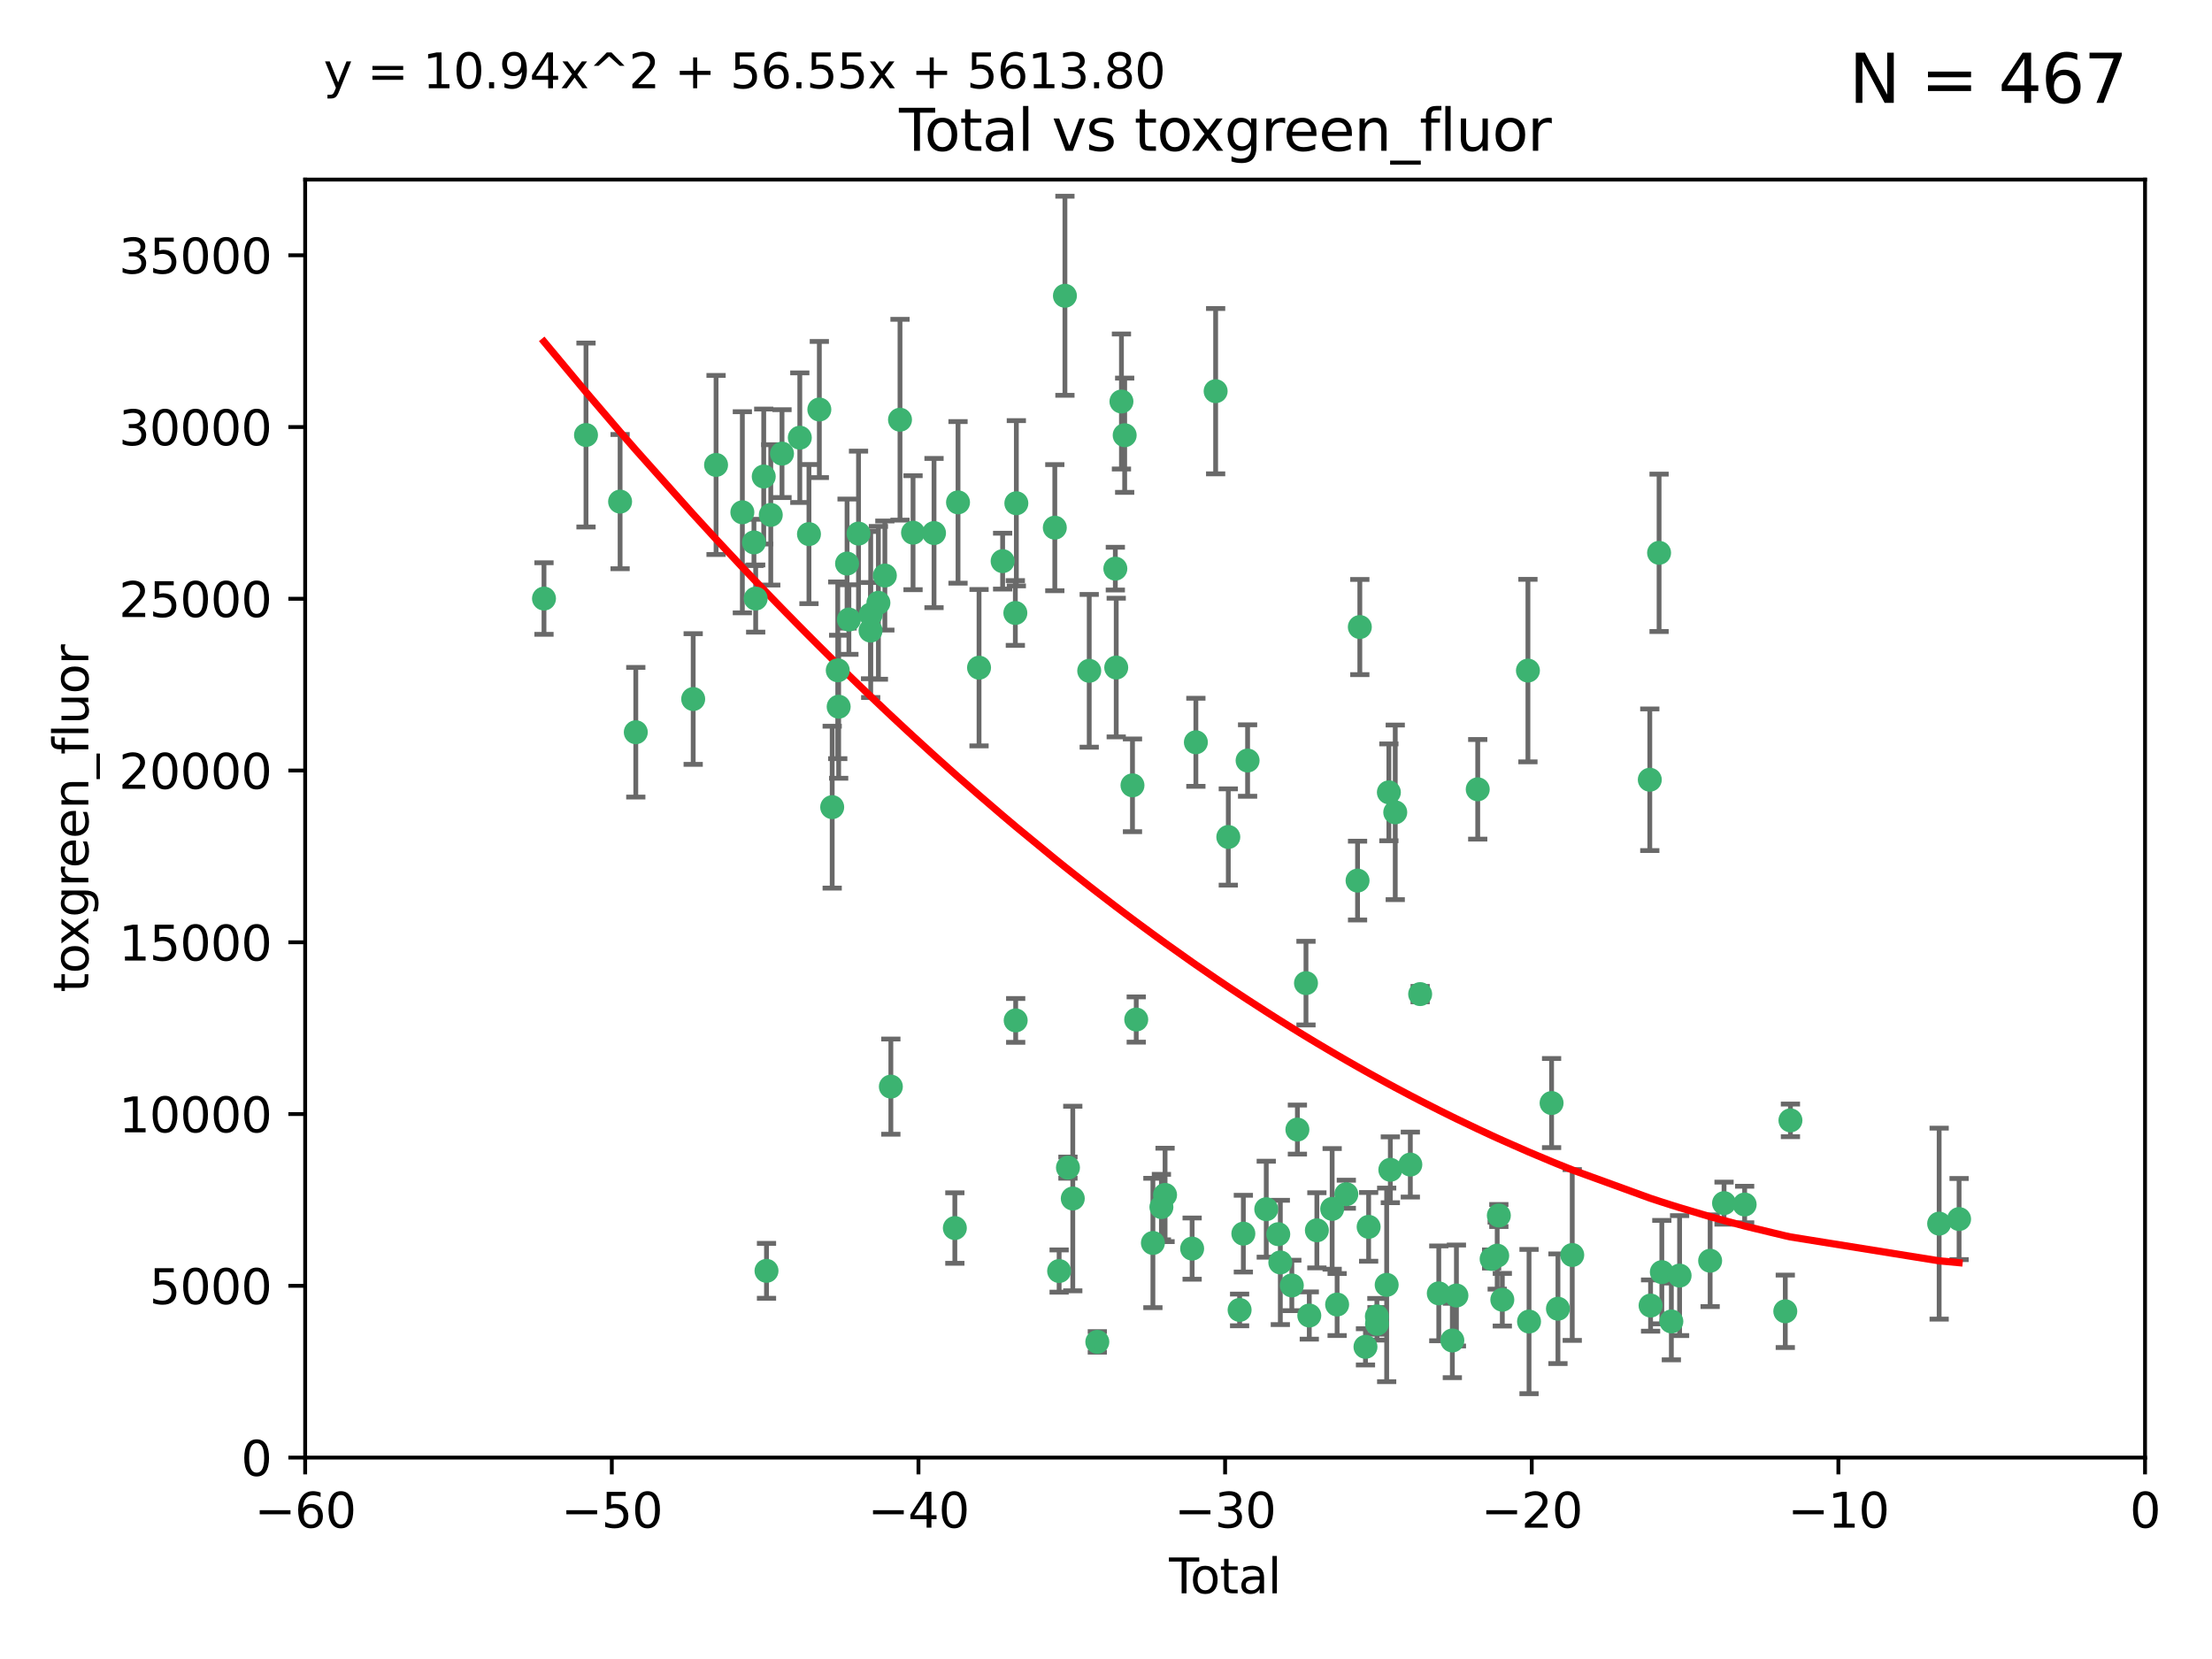 <?xml version="1.0" encoding="utf-8" standalone="no"?>
<!DOCTYPE svg PUBLIC "-//W3C//DTD SVG 1.1//EN"
  "http://www.w3.org/Graphics/SVG/1.1/DTD/svg11.dtd">
<svg xmlns:xlink="http://www.w3.org/1999/xlink" width="460.8pt" height="345.6pt" viewBox="0 0 460.8 345.6" xmlns="http://www.w3.org/2000/svg" version="1.1">
 <defs>
  <style type="text/css">*{stroke-linejoin: round; stroke-linecap: butt}</style>
 </defs>
 <g id="figure_1">
  <g id="patch_1">
   <path d="M 0 345.6 
L 460.8 345.6 
L 460.8 0 
L 0 0 
z
" style="fill: #ffffff"/>
  </g>
  <g id="axes_1">
   <g id="patch_2">
    <path d="M 63.571 303.64 
L 446.85 303.64 
L 446.85 37.411 
L 63.571 37.411 
z
" style="fill: #ffffff"/>
   </g>
   <g id="PathCollection_1">
    <defs>
     <path id="m00a41543db" d="M 0 1.118 
C 0.297 1.118 0.581 1 0.791 0.791 
C 1 0.581 1.118 0.297 1.118 0 
C 1.118 -0.297 1 -0.581 0.791 -0.791 
C 0.581 -1 0.297 -1.118 0 -1.118 
C -0.297 -1.118 -0.581 -1 -0.791 -0.791 
C -1 -0.581 -1.118 -0.297 -1.118 0 
C -1.118 0.297 -1 0.581 -0.791 0.791 
C -0.581 1 -0.297 1.118 0 1.118 
z
" style="stroke: #3cb371"/>
    </defs>
    <g clip-path="url(#p461fd3fcd6)">
     <use xlink:href="#m00a41543db" x="113.324" y="124.69" style="fill: #3cb371; stroke: #3cb371"/>
     <use xlink:href="#m00a41543db" x="122.075" y="90.623" style="fill: #3cb371; stroke: #3cb371"/>
     <use xlink:href="#m00a41543db" x="129.178" y="104.496" style="fill: #3cb371; stroke: #3cb371"/>
     <use xlink:href="#m00a41543db" x="132.448" y="152.536" style="fill: #3cb371; stroke: #3cb371"/>
     <use xlink:href="#m00a41543db" x="144.404" y="145.62" style="fill: #3cb371; stroke: #3cb371"/>
     <use xlink:href="#m00a41543db" x="149.169" y="96.857" style="fill: #3cb371; stroke: #3cb371"/>
     <use xlink:href="#m00a41543db" x="154.646" y="106.718" style="fill: #3cb371; stroke: #3cb371"/>
     <use xlink:href="#m00a41543db" x="157.063" y="112.994" style="fill: #3cb371; stroke: #3cb371"/>
     <use xlink:href="#m00a41543db" x="157.422" y="124.689" style="fill: #3cb371; stroke: #3cb371"/>
     <use xlink:href="#m00a41543db" x="159.1" y="99.267" style="fill: #3cb371; stroke: #3cb371"/>
     <use xlink:href="#m00a41543db" x="159.676" y="264.74" style="fill: #3cb371; stroke: #3cb371"/>
     <use xlink:href="#m00a41543db" x="160.565" y="107.264" style="fill: #3cb371; stroke: #3cb371"/>
     <use xlink:href="#m00a41543db" x="162.908" y="94.5" style="fill: #3cb371; stroke: #3cb371"/>
     <use xlink:href="#m00a41543db" x="166.614" y="91.178" style="fill: #3cb371; stroke: #3cb371"/>
     <use xlink:href="#m00a41543db" x="168.522" y="111.261" style="fill: #3cb371; stroke: #3cb371"/>
     <use xlink:href="#m00a41543db" x="170.683" y="85.309" style="fill: #3cb371; stroke: #3cb371"/>
     <use xlink:href="#m00a41543db" x="173.36" y="168.143" style="fill: #3cb371; stroke: #3cb371"/>
     <use xlink:href="#m00a41543db" x="174.52" y="139.64" style="fill: #3cb371; stroke: #3cb371"/>
     <use xlink:href="#m00a41543db" x="174.71" y="147.225" style="fill: #3cb371; stroke: #3cb371"/>
     <use xlink:href="#m00a41543db" x="176.46" y="117.402" style="fill: #3cb371; stroke: #3cb371"/>
     <use xlink:href="#m00a41543db" x="176.84" y="129.063" style="fill: #3cb371; stroke: #3cb371"/>
     <use xlink:href="#m00a41543db" x="178.846" y="111.157" style="fill: #3cb371; stroke: #3cb371"/>
     <use xlink:href="#m00a41543db" x="181.35" y="131.368" style="fill: #3cb371; stroke: #3cb371"/>
     <use xlink:href="#m00a41543db" x="181.385" y="128.013" style="fill: #3cb371; stroke: #3cb371"/>
     <use xlink:href="#m00a41543db" x="182.989" y="125.579" style="fill: #3cb371; stroke: #3cb371"/>
     <use xlink:href="#m00a41543db" x="184.332" y="119.895" style="fill: #3cb371; stroke: #3cb371"/>
     <use xlink:href="#m00a41543db" x="185.582" y="226.363" style="fill: #3cb371; stroke: #3cb371"/>
     <use xlink:href="#m00a41543db" x="187.487" y="87.434" style="fill: #3cb371; stroke: #3cb371"/>
     <use xlink:href="#m00a41543db" x="190.203" y="110.968" style="fill: #3cb371; stroke: #3cb371"/>
     <use xlink:href="#m00a41543db" x="194.574" y="111.045" style="fill: #3cb371; stroke: #3cb371"/>
     <use xlink:href="#m00a41543db" x="198.913" y="255.824" style="fill: #3cb371; stroke: #3cb371"/>
     <use xlink:href="#m00a41543db" x="199.574" y="104.651" style="fill: #3cb371; stroke: #3cb371"/>
     <use xlink:href="#m00a41543db" x="203.952" y="139.091" style="fill: #3cb371; stroke: #3cb371"/>
     <use xlink:href="#m00a41543db" x="208.867" y="116.895" style="fill: #3cb371; stroke: #3cb371"/>
     <use xlink:href="#m00a41543db" x="211.515" y="127.696" style="fill: #3cb371; stroke: #3cb371"/>
     <use xlink:href="#m00a41543db" x="211.585" y="212.57" style="fill: #3cb371; stroke: #3cb371"/>
     <use xlink:href="#m00a41543db" x="211.723" y="104.837" style="fill: #3cb371; stroke: #3cb371"/>
     <use xlink:href="#m00a41543db" x="219.736" y="109.922" style="fill: #3cb371; stroke: #3cb371"/>
     <use xlink:href="#m00a41543db" x="220.638" y="264.78" style="fill: #3cb371; stroke: #3cb371"/>
     <use xlink:href="#m00a41543db" x="221.844" y="61.614" style="fill: #3cb371; stroke: #3cb371"/>
     <use xlink:href="#m00a41543db" x="222.475" y="243.238" style="fill: #3cb371; stroke: #3cb371"/>
     <use xlink:href="#m00a41543db" x="223.48" y="249.673" style="fill: #3cb371; stroke: #3cb371"/>
     <use xlink:href="#m00a41543db" x="226.906" y="139.744" style="fill: #3cb371; stroke: #3cb371"/>
     <use xlink:href="#m00a41543db" x="228.591" y="279.539" style="fill: #3cb371; stroke: #3cb371"/>
     <use xlink:href="#m00a41543db" x="232.345" y="118.457" style="fill: #3cb371; stroke: #3cb371"/>
     <use xlink:href="#m00a41543db" x="232.53" y="139.063" style="fill: #3cb371; stroke: #3cb371"/>
     <use xlink:href="#m00a41543db" x="233.617" y="83.639" style="fill: #3cb371; stroke: #3cb371"/>
     <use xlink:href="#m00a41543db" x="234.291" y="90.667" style="fill: #3cb371; stroke: #3cb371"/>
     <use xlink:href="#m00a41543db" x="235.917" y="163.599" style="fill: #3cb371; stroke: #3cb371"/>
     <use xlink:href="#m00a41543db" x="236.699" y="212.385" style="fill: #3cb371; stroke: #3cb371"/>
     <use xlink:href="#m00a41543db" x="240.171" y="258.935" style="fill: #3cb371; stroke: #3cb371"/>
     <use xlink:href="#m00a41543db" x="241.942" y="251.456" style="fill: #3cb371; stroke: #3cb371"/>
     <use xlink:href="#m00a41543db" x="242.705" y="248.922" style="fill: #3cb371; stroke: #3cb371"/>
     <use xlink:href="#m00a41543db" x="248.343" y="260.105" style="fill: #3cb371; stroke: #3cb371"/>
     <use xlink:href="#m00a41543db" x="249.123" y="154.63" style="fill: #3cb371; stroke: #3cb371"/>
     <use xlink:href="#m00a41543db" x="253.24" y="81.492" style="fill: #3cb371; stroke: #3cb371"/>
     <use xlink:href="#m00a41543db" x="255.878" y="174.36" style="fill: #3cb371; stroke: #3cb371"/>
     <use xlink:href="#m00a41543db" x="258.233" y="272.882" style="fill: #3cb371; stroke: #3cb371"/>
     <use xlink:href="#m00a41543db" x="259.013" y="256.988" style="fill: #3cb371; stroke: #3cb371"/>
     <use xlink:href="#m00a41543db" x="259.897" y="158.432" style="fill: #3cb371; stroke: #3cb371"/>
     <use xlink:href="#m00a41543db" x="263.785" y="251.897" style="fill: #3cb371; stroke: #3cb371"/>
     <use xlink:href="#m00a41543db" x="266.284" y="257.105" style="fill: #3cb371; stroke: #3cb371"/>
     <use xlink:href="#m00a41543db" x="266.715" y="262.988" style="fill: #3cb371; stroke: #3cb371"/>
     <use xlink:href="#m00a41543db" x="269.11" y="267.779" style="fill: #3cb371; stroke: #3cb371"/>
     <use xlink:href="#m00a41543db" x="270.272" y="235.312" style="fill: #3cb371; stroke: #3cb371"/>
     <use xlink:href="#m00a41543db" x="272.061" y="204.805" style="fill: #3cb371; stroke: #3cb371"/>
     <use xlink:href="#m00a41543db" x="272.749" y="274.048" style="fill: #3cb371; stroke: #3cb371"/>
     <use xlink:href="#m00a41543db" x="274.329" y="256.296" style="fill: #3cb371; stroke: #3cb371"/>
     <use xlink:href="#m00a41543db" x="277.512" y="251.831" style="fill: #3cb371; stroke: #3cb371"/>
     <use xlink:href="#m00a41543db" x="278.547" y="271.758" style="fill: #3cb371; stroke: #3cb371"/>
     <use xlink:href="#m00a41543db" x="280.462" y="248.779" style="fill: #3cb371; stroke: #3cb371"/>
     <use xlink:href="#m00a41543db" x="282.804" y="183.443" style="fill: #3cb371; stroke: #3cb371"/>
     <use xlink:href="#m00a41543db" x="283.277" y="130.623" style="fill: #3cb371; stroke: #3cb371"/>
     <use xlink:href="#m00a41543db" x="284.454" y="280.572" style="fill: #3cb371; stroke: #3cb371"/>
     <use xlink:href="#m00a41543db" x="285.113" y="255.577" style="fill: #3cb371; stroke: #3cb371"/>
     <use xlink:href="#m00a41543db" x="286.83" y="274.217" style="fill: #3cb371; stroke: #3cb371"/>
     <use xlink:href="#m00a41543db" x="286.857" y="275.771" style="fill: #3cb371; stroke: #3cb371"/>
     <use xlink:href="#m00a41543db" x="288.87" y="267.661" style="fill: #3cb371; stroke: #3cb371"/>
     <use xlink:href="#m00a41543db" x="289.329" y="165.057" style="fill: #3cb371; stroke: #3cb371"/>
     <use xlink:href="#m00a41543db" x="289.632" y="243.688" style="fill: #3cb371; stroke: #3cb371"/>
     <use xlink:href="#m00a41543db" x="290.656" y="169.223" style="fill: #3cb371; stroke: #3cb371"/>
     <use xlink:href="#m00a41543db" x="293.798" y="242.601" style="fill: #3cb371; stroke: #3cb371"/>
     <use xlink:href="#m00a41543db" x="295.844" y="207.089" style="fill: #3cb371; stroke: #3cb371"/>
     <use xlink:href="#m00a41543db" x="299.727" y="269.432" style="fill: #3cb371; stroke: #3cb371"/>
     <use xlink:href="#m00a41543db" x="302.549" y="279.246" style="fill: #3cb371; stroke: #3cb371"/>
     <use xlink:href="#m00a41543db" x="303.399" y="269.878" style="fill: #3cb371; stroke: #3cb371"/>
     <use xlink:href="#m00a41543db" x="307.838" y="164.427" style="fill: #3cb371; stroke: #3cb371"/>
     <use xlink:href="#m00a41543db" x="310.734" y="262.267" style="fill: #3cb371; stroke: #3cb371"/>
     <use xlink:href="#m00a41543db" x="311.894" y="261.576" style="fill: #3cb371; stroke: #3cb371"/>
     <use xlink:href="#m00a41543db" x="312.237" y="253.214" style="fill: #3cb371; stroke: #3cb371"/>
     <use xlink:href="#m00a41543db" x="312.96" y="270.754" style="fill: #3cb371; stroke: #3cb371"/>
     <use xlink:href="#m00a41543db" x="318.296" y="139.694" style="fill: #3cb371; stroke: #3cb371"/>
     <use xlink:href="#m00a41543db" x="318.526" y="275.304" style="fill: #3cb371; stroke: #3cb371"/>
     <use xlink:href="#m00a41543db" x="323.223" y="229.784" style="fill: #3cb371; stroke: #3cb371"/>
     <use xlink:href="#m00a41543db" x="324.55" y="272.633" style="fill: #3cb371; stroke: #3cb371"/>
     <use xlink:href="#m00a41543db" x="327.528" y="261.438" style="fill: #3cb371; stroke: #3cb371"/>
     <use xlink:href="#m00a41543db" x="343.683" y="162.431" style="fill: #3cb371; stroke: #3cb371"/>
     <use xlink:href="#m00a41543db" x="343.846" y="271.971" style="fill: #3cb371; stroke: #3cb371"/>
     <use xlink:href="#m00a41543db" x="345.618" y="115.163" style="fill: #3cb371; stroke: #3cb371"/>
     <use xlink:href="#m00a41543db" x="346.19" y="265.008" style="fill: #3cb371; stroke: #3cb371"/>
     <use xlink:href="#m00a41543db" x="348.174" y="275.279" style="fill: #3cb371; stroke: #3cb371"/>
     <use xlink:href="#m00a41543db" x="349.89" y="265.73" style="fill: #3cb371; stroke: #3cb371"/>
     <use xlink:href="#m00a41543db" x="356.254" y="262.635" style="fill: #3cb371; stroke: #3cb371"/>
     <use xlink:href="#m00a41543db" x="359.15" y="250.635" style="fill: #3cb371; stroke: #3cb371"/>
     <use xlink:href="#m00a41543db" x="363.442" y="250.921" style="fill: #3cb371; stroke: #3cb371"/>
     <use xlink:href="#m00a41543db" x="371.908" y="273.168" style="fill: #3cb371; stroke: #3cb371"/>
     <use xlink:href="#m00a41543db" x="372.98" y="233.393" style="fill: #3cb371; stroke: #3cb371"/>
     <use xlink:href="#m00a41543db" x="403.96" y="254.905" style="fill: #3cb371; stroke: #3cb371"/>
     <use xlink:href="#m00a41543db" x="408.113" y="253.951" style="fill: #3cb371; stroke: #3cb371"/>
    </g>
   </g>
   <g id="matplotlib.axis_1">
    <g id="xtick_1">
     <g id="line2d_1">
      <defs>
       <path id="mc7f2fc86f7" d="M 0 0 
L 0 3.5 
" style="stroke: #000000; stroke-width: 0.8"/>
      </defs>
      <g>
       <use xlink:href="#mc7f2fc86f7" x="63.571" y="303.64" style="stroke: #000000; stroke-width: 0.8"/>
      </g>
     </g>
     <g id="text_1">
      <!-- −60 -->
      <g transform="translate(53.019 318.238)scale(0.1 -0.1)">
       <defs>
        <path id="DejaVuSans-2212" d="M 678 2272 
L 4684 2272 
L 4684 1741 
L 678 1741 
L 678 2272 
z
" transform="scale(0.016)"/>
        <path id="DejaVuSans-36" d="M 2113 2584 
Q 1688 2584 1439 2293 
Q 1191 2003 1191 1497 
Q 1191 994 1439 701 
Q 1688 409 2113 409 
Q 2538 409 2786 701 
Q 3034 994 3034 1497 
Q 3034 2003 2786 2293 
Q 2538 2584 2113 2584 
z
M 3366 4563 
L 3366 3988 
Q 3128 4100 2886 4159 
Q 2644 4219 2406 4219 
Q 1781 4219 1451 3797 
Q 1122 3375 1075 2522 
Q 1259 2794 1537 2939 
Q 1816 3084 2150 3084 
Q 2853 3084 3261 2657 
Q 3669 2231 3669 1497 
Q 3669 778 3244 343 
Q 2819 -91 2113 -91 
Q 1303 -91 875 529 
Q 447 1150 447 2328 
Q 447 3434 972 4092 
Q 1497 4750 2381 4750 
Q 2619 4750 2861 4703 
Q 3103 4656 3366 4563 
z
" transform="scale(0.016)"/>
        <path id="DejaVuSans-30" d="M 2034 4250 
Q 1547 4250 1301 3770 
Q 1056 3291 1056 2328 
Q 1056 1369 1301 889 
Q 1547 409 2034 409 
Q 2525 409 2770 889 
Q 3016 1369 3016 2328 
Q 3016 3291 2770 3770 
Q 2525 4250 2034 4250 
z
M 2034 4750 
Q 2819 4750 3233 4129 
Q 3647 3509 3647 2328 
Q 3647 1150 3233 529 
Q 2819 -91 2034 -91 
Q 1250 -91 836 529 
Q 422 1150 422 2328 
Q 422 3509 836 4129 
Q 1250 4750 2034 4750 
z
" transform="scale(0.016)"/>
       </defs>
       <use xlink:href="#DejaVuSans-2212"/>
       <use xlink:href="#DejaVuSans-36" x="83.789"/>
       <use xlink:href="#DejaVuSans-30" x="147.412"/>
      </g>
     </g>
    </g>
    <g id="xtick_2">
     <g id="line2d_2">
      <g>
       <use xlink:href="#mc7f2fc86f7" x="127.451" y="303.64" style="stroke: #000000; stroke-width: 0.8"/>
      </g>
     </g>
     <g id="text_2">
      <!-- −50 -->
      <g transform="translate(116.899 318.238)scale(0.1 -0.1)">
       <defs>
        <path id="DejaVuSans-35" d="M 691 4666 
L 3169 4666 
L 3169 4134 
L 1269 4134 
L 1269 2991 
Q 1406 3038 1543 3061 
Q 1681 3084 1819 3084 
Q 2600 3084 3056 2656 
Q 3513 2228 3513 1497 
Q 3513 744 3044 326 
Q 2575 -91 1722 -91 
Q 1428 -91 1123 -41 
Q 819 9 494 109 
L 494 744 
Q 775 591 1075 516 
Q 1375 441 1709 441 
Q 2250 441 2565 725 
Q 2881 1009 2881 1497 
Q 2881 1984 2565 2268 
Q 2250 2553 1709 2553 
Q 1456 2553 1204 2497 
Q 953 2441 691 2322 
L 691 4666 
z
" transform="scale(0.016)"/>
       </defs>
       <use xlink:href="#DejaVuSans-2212"/>
       <use xlink:href="#DejaVuSans-35" x="83.789"/>
       <use xlink:href="#DejaVuSans-30" x="147.412"/>
      </g>
     </g>
    </g>
    <g id="xtick_3">
     <g id="line2d_3">
      <g>
       <use xlink:href="#mc7f2fc86f7" x="191.331" y="303.64" style="stroke: #000000; stroke-width: 0.8"/>
      </g>
     </g>
     <g id="text_3">
      <!-- −40 -->
      <g transform="translate(180.778 318.238)scale(0.1 -0.1)">
       <defs>
        <path id="DejaVuSans-34" d="M 2419 4116 
L 825 1625 
L 2419 1625 
L 2419 4116 
z
M 2253 4666 
L 3047 4666 
L 3047 1625 
L 3713 1625 
L 3713 1100 
L 3047 1100 
L 3047 0 
L 2419 0 
L 2419 1100 
L 313 1100 
L 313 1709 
L 2253 4666 
z
" transform="scale(0.016)"/>
       </defs>
       <use xlink:href="#DejaVuSans-2212"/>
       <use xlink:href="#DejaVuSans-34" x="83.789"/>
       <use xlink:href="#DejaVuSans-30" x="147.412"/>
      </g>
     </g>
    </g>
    <g id="xtick_4">
     <g id="line2d_4">
      <g>
       <use xlink:href="#mc7f2fc86f7" x="255.211" y="303.64" style="stroke: #000000; stroke-width: 0.8"/>
      </g>
     </g>
     <g id="text_4">
      <!-- −30 -->
      <g transform="translate(244.658 318.238)scale(0.1 -0.1)">
       <defs>
        <path id="DejaVuSans-33" d="M 2597 2516 
Q 3050 2419 3304 2112 
Q 3559 1806 3559 1356 
Q 3559 666 3084 287 
Q 2609 -91 1734 -91 
Q 1441 -91 1130 -33 
Q 819 25 488 141 
L 488 750 
Q 750 597 1062 519 
Q 1375 441 1716 441 
Q 2309 441 2620 675 
Q 2931 909 2931 1356 
Q 2931 1769 2642 2001 
Q 2353 2234 1838 2234 
L 1294 2234 
L 1294 2753 
L 1863 2753 
Q 2328 2753 2575 2939 
Q 2822 3125 2822 3475 
Q 2822 3834 2567 4026 
Q 2313 4219 1838 4219 
Q 1578 4219 1281 4162 
Q 984 4106 628 3988 
L 628 4550 
Q 988 4650 1302 4700 
Q 1616 4750 1894 4750 
Q 2613 4750 3031 4423 
Q 3450 4097 3450 3541 
Q 3450 3153 3228 2886 
Q 3006 2619 2597 2516 
z
" transform="scale(0.016)"/>
       </defs>
       <use xlink:href="#DejaVuSans-2212"/>
       <use xlink:href="#DejaVuSans-33" x="83.789"/>
       <use xlink:href="#DejaVuSans-30" x="147.412"/>
      </g>
     </g>
    </g>
    <g id="xtick_5">
     <g id="line2d_5">
      <g>
       <use xlink:href="#mc7f2fc86f7" x="319.09" y="303.64" style="stroke: #000000; stroke-width: 0.8"/>
      </g>
     </g>
     <g id="text_5">
      <!-- −20 -->
      <g transform="translate(308.538 318.238)scale(0.1 -0.1)">
       <defs>
        <path id="DejaVuSans-32" d="M 1228 531 
L 3431 531 
L 3431 0 
L 469 0 
L 469 531 
Q 828 903 1448 1529 
Q 2069 2156 2228 2338 
Q 2531 2678 2651 2914 
Q 2772 3150 2772 3378 
Q 2772 3750 2511 3984 
Q 2250 4219 1831 4219 
Q 1534 4219 1204 4116 
Q 875 4013 500 3803 
L 500 4441 
Q 881 4594 1212 4672 
Q 1544 4750 1819 4750 
Q 2544 4750 2975 4387 
Q 3406 4025 3406 3419 
Q 3406 3131 3298 2873 
Q 3191 2616 2906 2266 
Q 2828 2175 2409 1742 
Q 1991 1309 1228 531 
z
" transform="scale(0.016)"/>
       </defs>
       <use xlink:href="#DejaVuSans-2212"/>
       <use xlink:href="#DejaVuSans-32" x="83.789"/>
       <use xlink:href="#DejaVuSans-30" x="147.412"/>
      </g>
     </g>
    </g>
    <g id="xtick_6">
     <g id="line2d_6">
      <g>
       <use xlink:href="#mc7f2fc86f7" x="382.97" y="303.64" style="stroke: #000000; stroke-width: 0.8"/>
      </g>
     </g>
     <g id="text_6">
      <!-- −10 -->
      <g transform="translate(372.418 318.238)scale(0.1 -0.1)">
       <defs>
        <path id="DejaVuSans-31" d="M 794 531 
L 1825 531 
L 1825 4091 
L 703 3866 
L 703 4441 
L 1819 4666 
L 2450 4666 
L 2450 531 
L 3481 531 
L 3481 0 
L 794 0 
L 794 531 
z
" transform="scale(0.016)"/>
       </defs>
       <use xlink:href="#DejaVuSans-2212"/>
       <use xlink:href="#DejaVuSans-31" x="83.789"/>
       <use xlink:href="#DejaVuSans-30" x="147.412"/>
      </g>
     </g>
    </g>
    <g id="xtick_7">
     <g id="line2d_7">
      <g>
       <use xlink:href="#mc7f2fc86f7" x="446.85" y="303.64" style="stroke: #000000; stroke-width: 0.8"/>
      </g>
     </g>
     <g id="text_7">
      <!-- 0 -->
      <g transform="translate(443.669 318.238)scale(0.1 -0.1)">
       <use xlink:href="#DejaVuSans-30"/>
      </g>
     </g>
    </g>
    <g id="text_8">
     <!-- Total -->
     <g transform="translate(243.534 331.917)scale(0.1 -0.1)">
      <defs>
       <path id="DejaVuSans-54" d="M -19 4666 
L 3928 4666 
L 3928 4134 
L 2272 4134 
L 2272 0 
L 1638 0 
L 1638 4134 
L -19 4134 
L -19 4666 
z
" transform="scale(0.016)"/>
       <path id="DejaVuSans-6f" d="M 1959 3097 
Q 1497 3097 1228 2736 
Q 959 2375 959 1747 
Q 959 1119 1226 758 
Q 1494 397 1959 397 
Q 2419 397 2687 759 
Q 2956 1122 2956 1747 
Q 2956 2369 2687 2733 
Q 2419 3097 1959 3097 
z
M 1959 3584 
Q 2709 3584 3137 3096 
Q 3566 2609 3566 1747 
Q 3566 888 3137 398 
Q 2709 -91 1959 -91 
Q 1206 -91 779 398 
Q 353 888 353 1747 
Q 353 2609 779 3096 
Q 1206 3584 1959 3584 
z
" transform="scale(0.016)"/>
       <path id="DejaVuSans-74" d="M 1172 4494 
L 1172 3500 
L 2356 3500 
L 2356 3053 
L 1172 3053 
L 1172 1153 
Q 1172 725 1289 603 
Q 1406 481 1766 481 
L 2356 481 
L 2356 0 
L 1766 0 
Q 1100 0 847 248 
Q 594 497 594 1153 
L 594 3053 
L 172 3053 
L 172 3500 
L 594 3500 
L 594 4494 
L 1172 4494 
z
" transform="scale(0.016)"/>
       <path id="DejaVuSans-61" d="M 2194 1759 
Q 1497 1759 1228 1600 
Q 959 1441 959 1056 
Q 959 750 1161 570 
Q 1363 391 1709 391 
Q 2188 391 2477 730 
Q 2766 1069 2766 1631 
L 2766 1759 
L 2194 1759 
z
M 3341 1997 
L 3341 0 
L 2766 0 
L 2766 531 
Q 2569 213 2275 61 
Q 1981 -91 1556 -91 
Q 1019 -91 701 211 
Q 384 513 384 1019 
Q 384 1609 779 1909 
Q 1175 2209 1959 2209 
L 2766 2209 
L 2766 2266 
Q 2766 2663 2505 2880 
Q 2244 3097 1772 3097 
Q 1472 3097 1187 3025 
Q 903 2953 641 2809 
L 641 3341 
Q 956 3463 1253 3523 
Q 1550 3584 1831 3584 
Q 2591 3584 2966 3190 
Q 3341 2797 3341 1997 
z
" transform="scale(0.016)"/>
       <path id="DejaVuSans-6c" d="M 603 4863 
L 1178 4863 
L 1178 0 
L 603 0 
L 603 4863 
z
" transform="scale(0.016)"/>
      </defs>
      <use xlink:href="#DejaVuSans-54"/>
      <use xlink:href="#DejaVuSans-6f" x="44.084"/>
      <use xlink:href="#DejaVuSans-74" x="105.266"/>
      <use xlink:href="#DejaVuSans-61" x="144.475"/>
      <use xlink:href="#DejaVuSans-6c" x="205.754"/>
     </g>
    </g>
   </g>
   <g id="matplotlib.axis_2">
    <g id="ytick_1">
     <g id="line2d_8">
      <defs>
       <path id="m2c00eb5d3d" d="M 0 0 
L -3.5 0 
" style="stroke: #000000; stroke-width: 0.8"/>
      </defs>
      <g>
       <use xlink:href="#m2c00eb5d3d" x="63.571" y="303.64" style="stroke: #000000; stroke-width: 0.8"/>
      </g>
     </g>
     <g id="text_9">
      <!-- 0 -->
      <g transform="translate(50.209 307.439)scale(0.1 -0.1)">
       <use xlink:href="#DejaVuSans-30"/>
      </g>
     </g>
    </g>
    <g id="ytick_2">
     <g id="line2d_9">
      <g>
       <use xlink:href="#m2c00eb5d3d" x="63.571" y="267.859" style="stroke: #000000; stroke-width: 0.8"/>
      </g>
     </g>
     <g id="text_10">
      <!-- 5000 -->
      <g transform="translate(31.121 271.658)scale(0.1 -0.1)">
       <use xlink:href="#DejaVuSans-35"/>
       <use xlink:href="#DejaVuSans-30" x="63.623"/>
       <use xlink:href="#DejaVuSans-30" x="127.246"/>
       <use xlink:href="#DejaVuSans-30" x="190.869"/>
      </g>
     </g>
    </g>
    <g id="ytick_3">
     <g id="line2d_10">
      <g>
       <use xlink:href="#m2c00eb5d3d" x="63.571" y="232.078" style="stroke: #000000; stroke-width: 0.8"/>
      </g>
     </g>
     <g id="text_11">
      <!-- 10000 -->
      <g transform="translate(24.759 235.878)scale(0.1 -0.1)">
       <use xlink:href="#DejaVuSans-31"/>
       <use xlink:href="#DejaVuSans-30" x="63.623"/>
       <use xlink:href="#DejaVuSans-30" x="127.246"/>
       <use xlink:href="#DejaVuSans-30" x="190.869"/>
       <use xlink:href="#DejaVuSans-30" x="254.492"/>
      </g>
     </g>
    </g>
    <g id="ytick_4">
     <g id="line2d_11">
      <g>
       <use xlink:href="#m2c00eb5d3d" x="63.571" y="196.298" style="stroke: #000000; stroke-width: 0.8"/>
      </g>
     </g>
     <g id="text_12">
      <!-- 15000 -->
      <g transform="translate(24.759 200.097)scale(0.1 -0.1)">
       <use xlink:href="#DejaVuSans-31"/>
       <use xlink:href="#DejaVuSans-35" x="63.623"/>
       <use xlink:href="#DejaVuSans-30" x="127.246"/>
       <use xlink:href="#DejaVuSans-30" x="190.869"/>
       <use xlink:href="#DejaVuSans-30" x="254.492"/>
      </g>
     </g>
    </g>
    <g id="ytick_5">
     <g id="line2d_12">
      <g>
       <use xlink:href="#m2c00eb5d3d" x="63.571" y="160.517" style="stroke: #000000; stroke-width: 0.8"/>
      </g>
     </g>
     <g id="text_13">
      <!-- 20000 -->
      <g transform="translate(24.759 164.316)scale(0.1 -0.1)">
       <use xlink:href="#DejaVuSans-32"/>
       <use xlink:href="#DejaVuSans-30" x="63.623"/>
       <use xlink:href="#DejaVuSans-30" x="127.246"/>
       <use xlink:href="#DejaVuSans-30" x="190.869"/>
       <use xlink:href="#DejaVuSans-30" x="254.492"/>
      </g>
     </g>
    </g>
    <g id="ytick_6">
     <g id="line2d_13">
      <g>
       <use xlink:href="#m2c00eb5d3d" x="63.571" y="124.736" style="stroke: #000000; stroke-width: 0.8"/>
      </g>
     </g>
     <g id="text_14">
      <!-- 25000 -->
      <g transform="translate(24.759 128.535)scale(0.1 -0.1)">
       <use xlink:href="#DejaVuSans-32"/>
       <use xlink:href="#DejaVuSans-35" x="63.623"/>
       <use xlink:href="#DejaVuSans-30" x="127.246"/>
       <use xlink:href="#DejaVuSans-30" x="190.869"/>
       <use xlink:href="#DejaVuSans-30" x="254.492"/>
      </g>
     </g>
    </g>
    <g id="ytick_7">
     <g id="line2d_14">
      <g>
       <use xlink:href="#m2c00eb5d3d" x="63.571" y="88.955" style="stroke: #000000; stroke-width: 0.8"/>
      </g>
     </g>
     <g id="text_15">
      <!-- 30000 -->
      <g transform="translate(24.759 92.754)scale(0.1 -0.1)">
       <use xlink:href="#DejaVuSans-33"/>
       <use xlink:href="#DejaVuSans-30" x="63.623"/>
       <use xlink:href="#DejaVuSans-30" x="127.246"/>
       <use xlink:href="#DejaVuSans-30" x="190.869"/>
       <use xlink:href="#DejaVuSans-30" x="254.492"/>
      </g>
     </g>
    </g>
    <g id="ytick_8">
     <g id="line2d_15">
      <g>
       <use xlink:href="#m2c00eb5d3d" x="63.571" y="53.174" style="stroke: #000000; stroke-width: 0.8"/>
      </g>
     </g>
     <g id="text_16">
      <!-- 35000 -->
      <g transform="translate(24.759 56.974)scale(0.1 -0.1)">
       <use xlink:href="#DejaVuSans-33"/>
       <use xlink:href="#DejaVuSans-35" x="63.623"/>
       <use xlink:href="#DejaVuSans-30" x="127.246"/>
       <use xlink:href="#DejaVuSans-30" x="190.869"/>
       <use xlink:href="#DejaVuSans-30" x="254.492"/>
      </g>
     </g>
    </g>
    <g id="text_17">
     <!-- toxgreen_fluor -->
     <g transform="translate(18.401 206.72)rotate(-90)scale(0.1 -0.1)">
      <defs>
       <path id="DejaVuSans-78" d="M 3513 3500 
L 2247 1797 
L 3578 0 
L 2900 0 
L 1881 1375 
L 863 0 
L 184 0 
L 1544 1831 
L 300 3500 
L 978 3500 
L 1906 2253 
L 2834 3500 
L 3513 3500 
z
" transform="scale(0.016)"/>
       <path id="DejaVuSans-67" d="M 2906 1791 
Q 2906 2416 2648 2759 
Q 2391 3103 1925 3103 
Q 1463 3103 1205 2759 
Q 947 2416 947 1791 
Q 947 1169 1205 825 
Q 1463 481 1925 481 
Q 2391 481 2648 825 
Q 2906 1169 2906 1791 
z
M 3481 434 
Q 3481 -459 3084 -895 
Q 2688 -1331 1869 -1331 
Q 1566 -1331 1297 -1286 
Q 1028 -1241 775 -1147 
L 775 -588 
Q 1028 -725 1275 -790 
Q 1522 -856 1778 -856 
Q 2344 -856 2625 -561 
Q 2906 -266 2906 331 
L 2906 616 
Q 2728 306 2450 153 
Q 2172 0 1784 0 
Q 1141 0 747 490 
Q 353 981 353 1791 
Q 353 2603 747 3093 
Q 1141 3584 1784 3584 
Q 2172 3584 2450 3431 
Q 2728 3278 2906 2969 
L 2906 3500 
L 3481 3500 
L 3481 434 
z
" transform="scale(0.016)"/>
       <path id="DejaVuSans-72" d="M 2631 2963 
Q 2534 3019 2420 3045 
Q 2306 3072 2169 3072 
Q 1681 3072 1420 2755 
Q 1159 2438 1159 1844 
L 1159 0 
L 581 0 
L 581 3500 
L 1159 3500 
L 1159 2956 
Q 1341 3275 1631 3429 
Q 1922 3584 2338 3584 
Q 2397 3584 2469 3576 
Q 2541 3569 2628 3553 
L 2631 2963 
z
" transform="scale(0.016)"/>
       <path id="DejaVuSans-65" d="M 3597 1894 
L 3597 1613 
L 953 1613 
Q 991 1019 1311 708 
Q 1631 397 2203 397 
Q 2534 397 2845 478 
Q 3156 559 3463 722 
L 3463 178 
Q 3153 47 2828 -22 
Q 2503 -91 2169 -91 
Q 1331 -91 842 396 
Q 353 884 353 1716 
Q 353 2575 817 3079 
Q 1281 3584 2069 3584 
Q 2775 3584 3186 3129 
Q 3597 2675 3597 1894 
z
M 3022 2063 
Q 3016 2534 2758 2815 
Q 2500 3097 2075 3097 
Q 1594 3097 1305 2825 
Q 1016 2553 972 2059 
L 3022 2063 
z
" transform="scale(0.016)"/>
       <path id="DejaVuSans-6e" d="M 3513 2113 
L 3513 0 
L 2938 0 
L 2938 2094 
Q 2938 2591 2744 2837 
Q 2550 3084 2163 3084 
Q 1697 3084 1428 2787 
Q 1159 2491 1159 1978 
L 1159 0 
L 581 0 
L 581 3500 
L 1159 3500 
L 1159 2956 
Q 1366 3272 1645 3428 
Q 1925 3584 2291 3584 
Q 2894 3584 3203 3211 
Q 3513 2838 3513 2113 
z
" transform="scale(0.016)"/>
       <path id="DejaVuSans-5f" d="M 3263 -1063 
L 3263 -1509 
L -63 -1509 
L -63 -1063 
L 3263 -1063 
z
" transform="scale(0.016)"/>
       <path id="DejaVuSans-66" d="M 2375 4863 
L 2375 4384 
L 1825 4384 
Q 1516 4384 1395 4259 
Q 1275 4134 1275 3809 
L 1275 3500 
L 2222 3500 
L 2222 3053 
L 1275 3053 
L 1275 0 
L 697 0 
L 697 3053 
L 147 3053 
L 147 3500 
L 697 3500 
L 697 3744 
Q 697 4328 969 4595 
Q 1241 4863 1831 4863 
L 2375 4863 
z
" transform="scale(0.016)"/>
       <path id="DejaVuSans-75" d="M 544 1381 
L 544 3500 
L 1119 3500 
L 1119 1403 
Q 1119 906 1312 657 
Q 1506 409 1894 409 
Q 2359 409 2629 706 
Q 2900 1003 2900 1516 
L 2900 3500 
L 3475 3500 
L 3475 0 
L 2900 0 
L 2900 538 
Q 2691 219 2414 64 
Q 2138 -91 1772 -91 
Q 1169 -91 856 284 
Q 544 659 544 1381 
z
M 1991 3584 
L 1991 3584 
z
" transform="scale(0.016)"/>
      </defs>
      <use xlink:href="#DejaVuSans-74"/>
      <use xlink:href="#DejaVuSans-6f" x="39.209"/>
      <use xlink:href="#DejaVuSans-78" x="97.266"/>
      <use xlink:href="#DejaVuSans-67" x="156.445"/>
      <use xlink:href="#DejaVuSans-72" x="219.922"/>
      <use xlink:href="#DejaVuSans-65" x="258.785"/>
      <use xlink:href="#DejaVuSans-65" x="320.309"/>
      <use xlink:href="#DejaVuSans-6e" x="381.832"/>
      <use xlink:href="#DejaVuSans-5f" x="445.211"/>
      <use xlink:href="#DejaVuSans-66" x="495.211"/>
      <use xlink:href="#DejaVuSans-6c" x="530.416"/>
      <use xlink:href="#DejaVuSans-75" x="558.199"/>
      <use xlink:href="#DejaVuSans-6f" x="621.578"/>
      <use xlink:href="#DejaVuSans-72" x="682.76"/>
     </g>
    </g>
   </g>
   <g id="LineCollection_1">
    <path d="M 113.324 132.143 
L 113.324 117.237 
" clip-path="url(#p461fd3fcd6)" style="fill: none; stroke: #696969"/>
    <path d="M 122.075 109.781 
L 122.075 71.466 
" clip-path="url(#p461fd3fcd6)" style="fill: none; stroke: #696969"/>
    <path d="M 129.178 118.477 
L 129.178 90.515 
" clip-path="url(#p461fd3fcd6)" style="fill: none; stroke: #696969"/>
    <path d="M 132.448 166.039 
L 132.448 139.033 
" clip-path="url(#p461fd3fcd6)" style="fill: none; stroke: #696969"/>
    <path d="M 144.404 159.229 
L 144.404 132.011 
" clip-path="url(#p461fd3fcd6)" style="fill: none; stroke: #696969"/>
    <path d="M 149.169 115.505 
L 149.169 78.209 
" clip-path="url(#p461fd3fcd6)" style="fill: none; stroke: #696969"/>
    <path d="M 154.646 127.664 
L 154.646 85.772 
" clip-path="url(#p461fd3fcd6)" style="fill: none; stroke: #696969"/>
    <path d="M 157.063 117.812 
L 157.063 108.176 
" clip-path="url(#p461fd3fcd6)" style="fill: none; stroke: #696969"/>
    <path d="M 157.422 131.683 
L 157.422 117.696 
" clip-path="url(#p461fd3fcd6)" style="fill: none; stroke: #696969"/>
    <path d="M 159.1 113.322 
L 159.1 85.213 
" clip-path="url(#p461fd3fcd6)" style="fill: none; stroke: #696969"/>
    <path d="M 159.676 270.459 
L 159.676 259.021 
" clip-path="url(#p461fd3fcd6)" style="fill: none; stroke: #696969"/>
    <path d="M 160.565 121.88 
L 160.565 92.647 
" clip-path="url(#p461fd3fcd6)" style="fill: none; stroke: #696969"/>
    <path d="M 162.908 103.651 
L 162.908 85.348 
" clip-path="url(#p461fd3fcd6)" style="fill: none; stroke: #696969"/>
    <path d="M 166.614 104.675 
L 166.614 77.682 
" clip-path="url(#p461fd3fcd6)" style="fill: none; stroke: #696969"/>
    <path d="M 168.522 125.753 
L 168.522 96.768 
" clip-path="url(#p461fd3fcd6)" style="fill: none; stroke: #696969"/>
    <path d="M 170.683 99.491 
L 170.683 71.128 
" clip-path="url(#p461fd3fcd6)" style="fill: none; stroke: #696969"/>
    <path d="M 173.36 185.006 
L 173.36 151.281 
" clip-path="url(#p461fd3fcd6)" style="fill: none; stroke: #696969"/>
    <path d="M 174.52 158.046 
L 174.52 121.234 
" clip-path="url(#p461fd3fcd6)" style="fill: none; stroke: #696969"/>
    <path d="M 174.71 162.121 
L 174.71 132.33 
" clip-path="url(#p461fd3fcd6)" style="fill: none; stroke: #696969"/>
    <path d="M 176.46 130.841 
L 176.46 103.963 
" clip-path="url(#p461fd3fcd6)" style="fill: none; stroke: #696969"/>
    <path d="M 176.84 136.31 
L 176.84 121.816 
" clip-path="url(#p461fd3fcd6)" style="fill: none; stroke: #696969"/>
    <path d="M 178.846 128.336 
L 178.846 93.979 
" clip-path="url(#p461fd3fcd6)" style="fill: none; stroke: #696969"/>
    <path d="M 181.35 141.39 
L 181.35 121.347 
" clip-path="url(#p461fd3fcd6)" style="fill: none; stroke: #696969"/>
    <path d="M 181.385 145.305 
L 181.385 110.721 
" clip-path="url(#p461fd3fcd6)" style="fill: none; stroke: #696969"/>
    <path d="M 182.989 141.497 
L 182.989 109.662 
" clip-path="url(#p461fd3fcd6)" style="fill: none; stroke: #696969"/>
    <path d="M 184.332 131.252 
L 184.332 108.538 
" clip-path="url(#p461fd3fcd6)" style="fill: none; stroke: #696969"/>
    <path d="M 185.582 236.278 
L 185.582 216.448 
" clip-path="url(#p461fd3fcd6)" style="fill: none; stroke: #696969"/>
    <path d="M 187.487 108.351 
L 187.487 66.517 
" clip-path="url(#p461fd3fcd6)" style="fill: none; stroke: #696969"/>
    <path d="M 190.203 122.844 
L 190.203 99.093 
" clip-path="url(#p461fd3fcd6)" style="fill: none; stroke: #696969"/>
    <path d="M 194.574 126.588 
L 194.574 95.502 
" clip-path="url(#p461fd3fcd6)" style="fill: none; stroke: #696969"/>
    <path d="M 198.913 263.168 
L 198.913 248.48 
" clip-path="url(#p461fd3fcd6)" style="fill: none; stroke: #696969"/>
    <path d="M 199.574 121.481 
L 199.574 87.821 
" clip-path="url(#p461fd3fcd6)" style="fill: none; stroke: #696969"/>
    <path d="M 203.952 155.38 
L 203.952 122.802 
" clip-path="url(#p461fd3fcd6)" style="fill: none; stroke: #696969"/>
    <path d="M 208.867 122.714 
L 208.867 111.075 
" clip-path="url(#p461fd3fcd6)" style="fill: none; stroke: #696969"/>
    <path d="M 211.515 134.441 
L 211.515 120.951 
" clip-path="url(#p461fd3fcd6)" style="fill: none; stroke: #696969"/>
    <path d="M 211.585 217.139 
L 211.585 208.002 
" clip-path="url(#p461fd3fcd6)" style="fill: none; stroke: #696969"/>
    <path d="M 211.723 122.048 
L 211.723 87.626 
" clip-path="url(#p461fd3fcd6)" style="fill: none; stroke: #696969"/>
    <path d="M 219.736 123.06 
L 219.736 96.783 
" clip-path="url(#p461fd3fcd6)" style="fill: none; stroke: #696969"/>
    <path d="M 220.638 269.18 
L 220.638 260.381 
" clip-path="url(#p461fd3fcd6)" style="fill: none; stroke: #696969"/>
    <path d="M 221.844 82.348 
L 221.844 40.879 
" clip-path="url(#p461fd3fcd6)" style="fill: none; stroke: #696969"/>
    <path d="M 222.475 245.442 
L 222.475 241.033 
" clip-path="url(#p461fd3fcd6)" style="fill: none; stroke: #696969"/>
    <path d="M 223.48 268.898 
L 223.48 230.449 
" clip-path="url(#p461fd3fcd6)" style="fill: none; stroke: #696969"/>
    <path d="M 226.906 155.653 
L 226.906 123.835 
" clip-path="url(#p461fd3fcd6)" style="fill: none; stroke: #696969"/>
    <path d="M 228.591 281.682 
L 228.591 277.396 
" clip-path="url(#p461fd3fcd6)" style="fill: none; stroke: #696969"/>
    <path d="M 232.345 122.912 
L 232.345 114.001 
" clip-path="url(#p461fd3fcd6)" style="fill: none; stroke: #696969"/>
    <path d="M 232.53 153.504 
L 232.53 124.622 
" clip-path="url(#p461fd3fcd6)" style="fill: none; stroke: #696969"/>
    <path d="M 233.617 97.702 
L 233.617 69.575 
" clip-path="url(#p461fd3fcd6)" style="fill: none; stroke: #696969"/>
    <path d="M 234.291 102.568 
L 234.291 78.767 
" clip-path="url(#p461fd3fcd6)" style="fill: none; stroke: #696969"/>
    <path d="M 235.917 173.255 
L 235.917 153.942 
" clip-path="url(#p461fd3fcd6)" style="fill: none; stroke: #696969"/>
    <path d="M 236.699 217.096 
L 236.699 207.674 
" clip-path="url(#p461fd3fcd6)" style="fill: none; stroke: #696969"/>
    <path d="M 240.171 272.407 
L 240.171 245.462 
" clip-path="url(#p461fd3fcd6)" style="fill: none; stroke: #696969"/>
    <path d="M 241.942 258.274 
L 241.942 244.638 
" clip-path="url(#p461fd3fcd6)" style="fill: none; stroke: #696969"/>
    <path d="M 242.705 258.652 
L 242.705 239.193 
" clip-path="url(#p461fd3fcd6)" style="fill: none; stroke: #696969"/>
    <path d="M 248.343 266.485 
L 248.343 253.725 
" clip-path="url(#p461fd3fcd6)" style="fill: none; stroke: #696969"/>
    <path d="M 249.123 163.803 
L 249.123 145.457 
" clip-path="url(#p461fd3fcd6)" style="fill: none; stroke: #696969"/>
    <path d="M 253.24 98.71 
L 253.24 64.274 
" clip-path="url(#p461fd3fcd6)" style="fill: none; stroke: #696969"/>
    <path d="M 255.878 184.389 
L 255.878 164.331 
" clip-path="url(#p461fd3fcd6)" style="fill: none; stroke: #696969"/>
    <path d="M 258.233 276.187 
L 258.233 269.578 
" clip-path="url(#p461fd3fcd6)" style="fill: none; stroke: #696969"/>
    <path d="M 259.013 264.981 
L 259.013 248.995 
" clip-path="url(#p461fd3fcd6)" style="fill: none; stroke: #696969"/>
    <path d="M 259.897 165.874 
L 259.897 150.99 
" clip-path="url(#p461fd3fcd6)" style="fill: none; stroke: #696969"/>
    <path d="M 263.785 261.893 
L 263.785 241.902 
" clip-path="url(#p461fd3fcd6)" style="fill: none; stroke: #696969"/>
    <path d="M 266.284 257.713 
L 266.284 256.497 
" clip-path="url(#p461fd3fcd6)" style="fill: none; stroke: #696969"/>
    <path d="M 266.715 275.931 
L 266.715 250.045 
" clip-path="url(#p461fd3fcd6)" style="fill: none; stroke: #696969"/>
    <path d="M 269.11 273.033 
L 269.11 262.526 
" clip-path="url(#p461fd3fcd6)" style="fill: none; stroke: #696969"/>
    <path d="M 270.272 240.42 
L 270.272 230.204 
" clip-path="url(#p461fd3fcd6)" style="fill: none; stroke: #696969"/>
    <path d="M 272.061 213.517 
L 272.061 196.093 
" clip-path="url(#p461fd3fcd6)" style="fill: none; stroke: #696969"/>
    <path d="M 272.749 278.967 
L 272.749 269.129 
" clip-path="url(#p461fd3fcd6)" style="fill: none; stroke: #696969"/>
    <path d="M 274.329 264.121 
L 274.329 248.47 
" clip-path="url(#p461fd3fcd6)" style="fill: none; stroke: #696969"/>
    <path d="M 277.512 264.392 
L 277.512 239.27 
" clip-path="url(#p461fd3fcd6)" style="fill: none; stroke: #696969"/>
    <path d="M 278.547 278.215 
L 278.547 265.302 
" clip-path="url(#p461fd3fcd6)" style="fill: none; stroke: #696969"/>
    <path d="M 280.462 251.698 
L 280.462 245.86 
" clip-path="url(#p461fd3fcd6)" style="fill: none; stroke: #696969"/>
    <path d="M 282.804 191.653 
L 282.804 175.233 
" clip-path="url(#p461fd3fcd6)" style="fill: none; stroke: #696969"/>
    <path d="M 283.277 140.536 
L 283.277 120.711 
" clip-path="url(#p461fd3fcd6)" style="fill: none; stroke: #696969"/>
    <path d="M 284.454 284.346 
L 284.454 276.798 
" clip-path="url(#p461fd3fcd6)" style="fill: none; stroke: #696969"/>
    <path d="M 285.113 262.732 
L 285.113 248.422 
" clip-path="url(#p461fd3fcd6)" style="fill: none; stroke: #696969"/>
    <path d="M 286.83 277.94 
L 286.83 270.495 
" clip-path="url(#p461fd3fcd6)" style="fill: none; stroke: #696969"/>
    <path d="M 286.857 279.161 
L 286.857 272.382 
" clip-path="url(#p461fd3fcd6)" style="fill: none; stroke: #696969"/>
    <path d="M 288.87 287.827 
L 288.87 247.496 
" clip-path="url(#p461fd3fcd6)" style="fill: none; stroke: #696969"/>
    <path d="M 289.329 175.144 
L 289.329 154.97 
" clip-path="url(#p461fd3fcd6)" style="fill: none; stroke: #696969"/>
    <path d="M 289.632 250.548 
L 289.632 236.828 
" clip-path="url(#p461fd3fcd6)" style="fill: none; stroke: #696969"/>
    <path d="M 290.656 187.407 
L 290.656 151.039 
" clip-path="url(#p461fd3fcd6)" style="fill: none; stroke: #696969"/>
    <path d="M 293.798 249.367 
L 293.798 235.836 
" clip-path="url(#p461fd3fcd6)" style="fill: none; stroke: #696969"/>
    <path d="M 295.844 208.689 
L 295.844 205.489 
" clip-path="url(#p461fd3fcd6)" style="fill: none; stroke: #696969"/>
    <path d="M 299.727 279.307 
L 299.727 259.557 
" clip-path="url(#p461fd3fcd6)" style="fill: none; stroke: #696969"/>
    <path d="M 302.549 286.994 
L 302.549 271.498 
" clip-path="url(#p461fd3fcd6)" style="fill: none; stroke: #696969"/>
    <path d="M 303.399 280.393 
L 303.399 259.362 
" clip-path="url(#p461fd3fcd6)" style="fill: none; stroke: #696969"/>
    <path d="M 307.838 174.8 
L 307.838 154.054 
" clip-path="url(#p461fd3fcd6)" style="fill: none; stroke: #696969"/>
    <path d="M 310.734 264.158 
L 310.734 260.376 
" clip-path="url(#p461fd3fcd6)" style="fill: none; stroke: #696969"/>
    <path d="M 311.894 268.55 
L 311.894 254.602 
" clip-path="url(#p461fd3fcd6)" style="fill: none; stroke: #696969"/>
    <path d="M 312.237 255.51 
L 312.237 250.918 
" clip-path="url(#p461fd3fcd6)" style="fill: none; stroke: #696969"/>
    <path d="M 312.96 276.235 
L 312.96 265.274 
" clip-path="url(#p461fd3fcd6)" style="fill: none; stroke: #696969"/>
    <path d="M 318.296 158.704 
L 318.296 120.683 
" clip-path="url(#p461fd3fcd6)" style="fill: none; stroke: #696969"/>
    <path d="M 318.526 290.327 
L 318.526 260.281 
" clip-path="url(#p461fd3fcd6)" style="fill: none; stroke: #696969"/>
    <path d="M 323.223 239.07 
L 323.223 220.499 
" clip-path="url(#p461fd3fcd6)" style="fill: none; stroke: #696969"/>
    <path d="M 324.55 284.057 
L 324.55 261.21 
" clip-path="url(#p461fd3fcd6)" style="fill: none; stroke: #696969"/>
    <path d="M 327.528 279.229 
L 327.528 243.647 
" clip-path="url(#p461fd3fcd6)" style="fill: none; stroke: #696969"/>
    <path d="M 343.683 177.183 
L 343.683 147.679 
" clip-path="url(#p461fd3fcd6)" style="fill: none; stroke: #696969"/>
    <path d="M 343.846 277.312 
L 343.846 266.629 
" clip-path="url(#p461fd3fcd6)" style="fill: none; stroke: #696969"/>
    <path d="M 345.618 131.554 
L 345.618 98.772 
" clip-path="url(#p461fd3fcd6)" style="fill: none; stroke: #696969"/>
    <path d="M 346.19 275.779 
L 346.19 254.236 
" clip-path="url(#p461fd3fcd6)" style="fill: none; stroke: #696969"/>
    <path d="M 348.174 283.276 
L 348.174 267.281 
" clip-path="url(#p461fd3fcd6)" style="fill: none; stroke: #696969"/>
    <path d="M 349.89 278.224 
L 349.89 253.236 
" clip-path="url(#p461fd3fcd6)" style="fill: none; stroke: #696969"/>
    <path d="M 356.254 272.188 
L 356.254 253.083 
" clip-path="url(#p461fd3fcd6)" style="fill: none; stroke: #696969"/>
    <path d="M 359.15 255.014 
L 359.15 246.255 
" clip-path="url(#p461fd3fcd6)" style="fill: none; stroke: #696969"/>
    <path d="M 363.442 254.725 
L 363.442 247.118 
" clip-path="url(#p461fd3fcd6)" style="fill: none; stroke: #696969"/>
    <path d="M 371.908 280.71 
L 371.908 265.626 
" clip-path="url(#p461fd3fcd6)" style="fill: none; stroke: #696969"/>
    <path d="M 372.98 236.793 
L 372.98 229.993 
" clip-path="url(#p461fd3fcd6)" style="fill: none; stroke: #696969"/>
    <path d="M 403.96 274.796 
L 403.96 235.013 
" clip-path="url(#p461fd3fcd6)" style="fill: none; stroke: #696969"/>
    <path d="M 408.113 262.4 
L 408.113 245.502 
" clip-path="url(#p461fd3fcd6)" style="fill: none; stroke: #696969"/>
   </g>
   <g id="line2d_16">
    <defs>
     <path id="m10a587511e" d="M 2 0 
L -2 -0 
" style="stroke: #696969"/>
    </defs>
    <g clip-path="url(#p461fd3fcd6)">
     <use xlink:href="#m10a587511e" x="113.324" y="132.143" style="fill: #696969; stroke: #696969"/>
     <use xlink:href="#m10a587511e" x="122.075" y="109.781" style="fill: #696969; stroke: #696969"/>
     <use xlink:href="#m10a587511e" x="129.178" y="118.477" style="fill: #696969; stroke: #696969"/>
     <use xlink:href="#m10a587511e" x="132.448" y="166.039" style="fill: #696969; stroke: #696969"/>
     <use xlink:href="#m10a587511e" x="144.404" y="159.229" style="fill: #696969; stroke: #696969"/>
     <use xlink:href="#m10a587511e" x="149.169" y="115.505" style="fill: #696969; stroke: #696969"/>
     <use xlink:href="#m10a587511e" x="154.646" y="127.664" style="fill: #696969; stroke: #696969"/>
     <use xlink:href="#m10a587511e" x="157.063" y="117.812" style="fill: #696969; stroke: #696969"/>
     <use xlink:href="#m10a587511e" x="157.422" y="131.683" style="fill: #696969; stroke: #696969"/>
     <use xlink:href="#m10a587511e" x="159.1" y="113.322" style="fill: #696969; stroke: #696969"/>
     <use xlink:href="#m10a587511e" x="159.676" y="270.459" style="fill: #696969; stroke: #696969"/>
     <use xlink:href="#m10a587511e" x="160.565" y="121.88" style="fill: #696969; stroke: #696969"/>
     <use xlink:href="#m10a587511e" x="162.908" y="103.651" style="fill: #696969; stroke: #696969"/>
     <use xlink:href="#m10a587511e" x="166.614" y="104.675" style="fill: #696969; stroke: #696969"/>
     <use xlink:href="#m10a587511e" x="168.522" y="125.753" style="fill: #696969; stroke: #696969"/>
     <use xlink:href="#m10a587511e" x="170.683" y="99.491" style="fill: #696969; stroke: #696969"/>
     <use xlink:href="#m10a587511e" x="173.36" y="185.006" style="fill: #696969; stroke: #696969"/>
     <use xlink:href="#m10a587511e" x="174.52" y="158.046" style="fill: #696969; stroke: #696969"/>
     <use xlink:href="#m10a587511e" x="174.71" y="162.121" style="fill: #696969; stroke: #696969"/>
     <use xlink:href="#m10a587511e" x="176.46" y="130.841" style="fill: #696969; stroke: #696969"/>
     <use xlink:href="#m10a587511e" x="176.84" y="136.31" style="fill: #696969; stroke: #696969"/>
     <use xlink:href="#m10a587511e" x="178.846" y="128.336" style="fill: #696969; stroke: #696969"/>
     <use xlink:href="#m10a587511e" x="181.35" y="141.39" style="fill: #696969; stroke: #696969"/>
     <use xlink:href="#m10a587511e" x="181.385" y="145.305" style="fill: #696969; stroke: #696969"/>
     <use xlink:href="#m10a587511e" x="182.989" y="141.497" style="fill: #696969; stroke: #696969"/>
     <use xlink:href="#m10a587511e" x="184.332" y="131.252" style="fill: #696969; stroke: #696969"/>
     <use xlink:href="#m10a587511e" x="185.582" y="236.278" style="fill: #696969; stroke: #696969"/>
     <use xlink:href="#m10a587511e" x="187.487" y="108.351" style="fill: #696969; stroke: #696969"/>
     <use xlink:href="#m10a587511e" x="190.203" y="122.844" style="fill: #696969; stroke: #696969"/>
     <use xlink:href="#m10a587511e" x="194.574" y="126.588" style="fill: #696969; stroke: #696969"/>
     <use xlink:href="#m10a587511e" x="198.913" y="263.168" style="fill: #696969; stroke: #696969"/>
     <use xlink:href="#m10a587511e" x="199.574" y="121.481" style="fill: #696969; stroke: #696969"/>
     <use xlink:href="#m10a587511e" x="203.952" y="155.38" style="fill: #696969; stroke: #696969"/>
     <use xlink:href="#m10a587511e" x="208.867" y="122.714" style="fill: #696969; stroke: #696969"/>
     <use xlink:href="#m10a587511e" x="211.515" y="134.441" style="fill: #696969; stroke: #696969"/>
     <use xlink:href="#m10a587511e" x="211.585" y="217.139" style="fill: #696969; stroke: #696969"/>
     <use xlink:href="#m10a587511e" x="211.723" y="122.048" style="fill: #696969; stroke: #696969"/>
     <use xlink:href="#m10a587511e" x="219.736" y="123.06" style="fill: #696969; stroke: #696969"/>
     <use xlink:href="#m10a587511e" x="220.638" y="269.18" style="fill: #696969; stroke: #696969"/>
     <use xlink:href="#m10a587511e" x="221.844" y="82.348" style="fill: #696969; stroke: #696969"/>
     <use xlink:href="#m10a587511e" x="222.475" y="245.442" style="fill: #696969; stroke: #696969"/>
     <use xlink:href="#m10a587511e" x="223.48" y="268.898" style="fill: #696969; stroke: #696969"/>
     <use xlink:href="#m10a587511e" x="226.906" y="155.653" style="fill: #696969; stroke: #696969"/>
     <use xlink:href="#m10a587511e" x="228.591" y="281.682" style="fill: #696969; stroke: #696969"/>
     <use xlink:href="#m10a587511e" x="232.345" y="122.912" style="fill: #696969; stroke: #696969"/>
     <use xlink:href="#m10a587511e" x="232.53" y="153.504" style="fill: #696969; stroke: #696969"/>
     <use xlink:href="#m10a587511e" x="233.617" y="97.702" style="fill: #696969; stroke: #696969"/>
     <use xlink:href="#m10a587511e" x="234.291" y="102.568" style="fill: #696969; stroke: #696969"/>
     <use xlink:href="#m10a587511e" x="235.917" y="173.255" style="fill: #696969; stroke: #696969"/>
     <use xlink:href="#m10a587511e" x="236.699" y="217.096" style="fill: #696969; stroke: #696969"/>
     <use xlink:href="#m10a587511e" x="240.171" y="272.407" style="fill: #696969; stroke: #696969"/>
     <use xlink:href="#m10a587511e" x="241.942" y="258.274" style="fill: #696969; stroke: #696969"/>
     <use xlink:href="#m10a587511e" x="242.705" y="258.652" style="fill: #696969; stroke: #696969"/>
     <use xlink:href="#m10a587511e" x="248.343" y="266.485" style="fill: #696969; stroke: #696969"/>
     <use xlink:href="#m10a587511e" x="249.123" y="163.803" style="fill: #696969; stroke: #696969"/>
     <use xlink:href="#m10a587511e" x="253.24" y="98.71" style="fill: #696969; stroke: #696969"/>
     <use xlink:href="#m10a587511e" x="255.878" y="184.389" style="fill: #696969; stroke: #696969"/>
     <use xlink:href="#m10a587511e" x="258.233" y="276.187" style="fill: #696969; stroke: #696969"/>
     <use xlink:href="#m10a587511e" x="259.013" y="264.981" style="fill: #696969; stroke: #696969"/>
     <use xlink:href="#m10a587511e" x="259.897" y="165.874" style="fill: #696969; stroke: #696969"/>
     <use xlink:href="#m10a587511e" x="263.785" y="261.893" style="fill: #696969; stroke: #696969"/>
     <use xlink:href="#m10a587511e" x="266.284" y="257.713" style="fill: #696969; stroke: #696969"/>
     <use xlink:href="#m10a587511e" x="266.715" y="275.931" style="fill: #696969; stroke: #696969"/>
     <use xlink:href="#m10a587511e" x="269.11" y="273.033" style="fill: #696969; stroke: #696969"/>
     <use xlink:href="#m10a587511e" x="270.272" y="240.42" style="fill: #696969; stroke: #696969"/>
     <use xlink:href="#m10a587511e" x="272.061" y="213.517" style="fill: #696969; stroke: #696969"/>
     <use xlink:href="#m10a587511e" x="272.749" y="278.967" style="fill: #696969; stroke: #696969"/>
     <use xlink:href="#m10a587511e" x="274.329" y="264.121" style="fill: #696969; stroke: #696969"/>
     <use xlink:href="#m10a587511e" x="277.512" y="264.392" style="fill: #696969; stroke: #696969"/>
     <use xlink:href="#m10a587511e" x="278.547" y="278.215" style="fill: #696969; stroke: #696969"/>
     <use xlink:href="#m10a587511e" x="280.462" y="251.698" style="fill: #696969; stroke: #696969"/>
     <use xlink:href="#m10a587511e" x="282.804" y="191.653" style="fill: #696969; stroke: #696969"/>
     <use xlink:href="#m10a587511e" x="283.277" y="140.536" style="fill: #696969; stroke: #696969"/>
     <use xlink:href="#m10a587511e" x="284.454" y="284.346" style="fill: #696969; stroke: #696969"/>
     <use xlink:href="#m10a587511e" x="285.113" y="262.732" style="fill: #696969; stroke: #696969"/>
     <use xlink:href="#m10a587511e" x="286.83" y="277.94" style="fill: #696969; stroke: #696969"/>
     <use xlink:href="#m10a587511e" x="286.857" y="279.161" style="fill: #696969; stroke: #696969"/>
     <use xlink:href="#m10a587511e" x="288.87" y="287.827" style="fill: #696969; stroke: #696969"/>
     <use xlink:href="#m10a587511e" x="289.329" y="175.144" style="fill: #696969; stroke: #696969"/>
     <use xlink:href="#m10a587511e" x="289.632" y="250.548" style="fill: #696969; stroke: #696969"/>
     <use xlink:href="#m10a587511e" x="290.656" y="187.407" style="fill: #696969; stroke: #696969"/>
     <use xlink:href="#m10a587511e" x="293.798" y="249.367" style="fill: #696969; stroke: #696969"/>
     <use xlink:href="#m10a587511e" x="295.844" y="208.689" style="fill: #696969; stroke: #696969"/>
     <use xlink:href="#m10a587511e" x="299.727" y="279.307" style="fill: #696969; stroke: #696969"/>
     <use xlink:href="#m10a587511e" x="302.549" y="286.994" style="fill: #696969; stroke: #696969"/>
     <use xlink:href="#m10a587511e" x="303.399" y="280.393" style="fill: #696969; stroke: #696969"/>
     <use xlink:href="#m10a587511e" x="307.838" y="174.8" style="fill: #696969; stroke: #696969"/>
     <use xlink:href="#m10a587511e" x="310.734" y="264.158" style="fill: #696969; stroke: #696969"/>
     <use xlink:href="#m10a587511e" x="311.894" y="268.55" style="fill: #696969; stroke: #696969"/>
     <use xlink:href="#m10a587511e" x="312.237" y="255.51" style="fill: #696969; stroke: #696969"/>
     <use xlink:href="#m10a587511e" x="312.96" y="276.235" style="fill: #696969; stroke: #696969"/>
     <use xlink:href="#m10a587511e" x="318.296" y="158.704" style="fill: #696969; stroke: #696969"/>
     <use xlink:href="#m10a587511e" x="318.526" y="290.327" style="fill: #696969; stroke: #696969"/>
     <use xlink:href="#m10a587511e" x="323.223" y="239.07" style="fill: #696969; stroke: #696969"/>
     <use xlink:href="#m10a587511e" x="324.55" y="284.057" style="fill: #696969; stroke: #696969"/>
     <use xlink:href="#m10a587511e" x="327.528" y="279.229" style="fill: #696969; stroke: #696969"/>
     <use xlink:href="#m10a587511e" x="343.683" y="177.183" style="fill: #696969; stroke: #696969"/>
     <use xlink:href="#m10a587511e" x="343.846" y="277.312" style="fill: #696969; stroke: #696969"/>
     <use xlink:href="#m10a587511e" x="345.618" y="131.554" style="fill: #696969; stroke: #696969"/>
     <use xlink:href="#m10a587511e" x="346.19" y="275.779" style="fill: #696969; stroke: #696969"/>
     <use xlink:href="#m10a587511e" x="348.174" y="283.276" style="fill: #696969; stroke: #696969"/>
     <use xlink:href="#m10a587511e" x="349.89" y="278.224" style="fill: #696969; stroke: #696969"/>
     <use xlink:href="#m10a587511e" x="356.254" y="272.188" style="fill: #696969; stroke: #696969"/>
     <use xlink:href="#m10a587511e" x="359.15" y="255.014" style="fill: #696969; stroke: #696969"/>
     <use xlink:href="#m10a587511e" x="363.442" y="254.725" style="fill: #696969; stroke: #696969"/>
     <use xlink:href="#m10a587511e" x="371.908" y="280.71" style="fill: #696969; stroke: #696969"/>
     <use xlink:href="#m10a587511e" x="372.98" y="236.793" style="fill: #696969; stroke: #696969"/>
     <use xlink:href="#m10a587511e" x="403.96" y="274.796" style="fill: #696969; stroke: #696969"/>
     <use xlink:href="#m10a587511e" x="408.113" y="262.4" style="fill: #696969; stroke: #696969"/>
    </g>
   </g>
   <g id="line2d_17">
    <g clip-path="url(#p461fd3fcd6)">
     <use xlink:href="#m10a587511e" x="113.324" y="117.237" style="fill: #696969; stroke: #696969"/>
     <use xlink:href="#m10a587511e" x="122.075" y="71.466" style="fill: #696969; stroke: #696969"/>
     <use xlink:href="#m10a587511e" x="129.178" y="90.515" style="fill: #696969; stroke: #696969"/>
     <use xlink:href="#m10a587511e" x="132.448" y="139.033" style="fill: #696969; stroke: #696969"/>
     <use xlink:href="#m10a587511e" x="144.404" y="132.011" style="fill: #696969; stroke: #696969"/>
     <use xlink:href="#m10a587511e" x="149.169" y="78.209" style="fill: #696969; stroke: #696969"/>
     <use xlink:href="#m10a587511e" x="154.646" y="85.772" style="fill: #696969; stroke: #696969"/>
     <use xlink:href="#m10a587511e" x="157.063" y="108.176" style="fill: #696969; stroke: #696969"/>
     <use xlink:href="#m10a587511e" x="157.422" y="117.696" style="fill: #696969; stroke: #696969"/>
     <use xlink:href="#m10a587511e" x="159.1" y="85.213" style="fill: #696969; stroke: #696969"/>
     <use xlink:href="#m10a587511e" x="159.676" y="259.021" style="fill: #696969; stroke: #696969"/>
     <use xlink:href="#m10a587511e" x="160.565" y="92.647" style="fill: #696969; stroke: #696969"/>
     <use xlink:href="#m10a587511e" x="162.908" y="85.348" style="fill: #696969; stroke: #696969"/>
     <use xlink:href="#m10a587511e" x="166.614" y="77.682" style="fill: #696969; stroke: #696969"/>
     <use xlink:href="#m10a587511e" x="168.522" y="96.768" style="fill: #696969; stroke: #696969"/>
     <use xlink:href="#m10a587511e" x="170.683" y="71.128" style="fill: #696969; stroke: #696969"/>
     <use xlink:href="#m10a587511e" x="173.36" y="151.281" style="fill: #696969; stroke: #696969"/>
     <use xlink:href="#m10a587511e" x="174.52" y="121.234" style="fill: #696969; stroke: #696969"/>
     <use xlink:href="#m10a587511e" x="174.71" y="132.33" style="fill: #696969; stroke: #696969"/>
     <use xlink:href="#m10a587511e" x="176.46" y="103.963" style="fill: #696969; stroke: #696969"/>
     <use xlink:href="#m10a587511e" x="176.84" y="121.816" style="fill: #696969; stroke: #696969"/>
     <use xlink:href="#m10a587511e" x="178.846" y="93.979" style="fill: #696969; stroke: #696969"/>
     <use xlink:href="#m10a587511e" x="181.35" y="121.347" style="fill: #696969; stroke: #696969"/>
     <use xlink:href="#m10a587511e" x="181.385" y="110.721" style="fill: #696969; stroke: #696969"/>
     <use xlink:href="#m10a587511e" x="182.989" y="109.662" style="fill: #696969; stroke: #696969"/>
     <use xlink:href="#m10a587511e" x="184.332" y="108.538" style="fill: #696969; stroke: #696969"/>
     <use xlink:href="#m10a587511e" x="185.582" y="216.448" style="fill: #696969; stroke: #696969"/>
     <use xlink:href="#m10a587511e" x="187.487" y="66.517" style="fill: #696969; stroke: #696969"/>
     <use xlink:href="#m10a587511e" x="190.203" y="99.093" style="fill: #696969; stroke: #696969"/>
     <use xlink:href="#m10a587511e" x="194.574" y="95.502" style="fill: #696969; stroke: #696969"/>
     <use xlink:href="#m10a587511e" x="198.913" y="248.48" style="fill: #696969; stroke: #696969"/>
     <use xlink:href="#m10a587511e" x="199.574" y="87.821" style="fill: #696969; stroke: #696969"/>
     <use xlink:href="#m10a587511e" x="203.952" y="122.802" style="fill: #696969; stroke: #696969"/>
     <use xlink:href="#m10a587511e" x="208.867" y="111.075" style="fill: #696969; stroke: #696969"/>
     <use xlink:href="#m10a587511e" x="211.515" y="120.951" style="fill: #696969; stroke: #696969"/>
     <use xlink:href="#m10a587511e" x="211.585" y="208.002" style="fill: #696969; stroke: #696969"/>
     <use xlink:href="#m10a587511e" x="211.723" y="87.626" style="fill: #696969; stroke: #696969"/>
     <use xlink:href="#m10a587511e" x="219.736" y="96.783" style="fill: #696969; stroke: #696969"/>
     <use xlink:href="#m10a587511e" x="220.638" y="260.381" style="fill: #696969; stroke: #696969"/>
     <use xlink:href="#m10a587511e" x="221.844" y="40.879" style="fill: #696969; stroke: #696969"/>
     <use xlink:href="#m10a587511e" x="222.475" y="241.033" style="fill: #696969; stroke: #696969"/>
     <use xlink:href="#m10a587511e" x="223.48" y="230.449" style="fill: #696969; stroke: #696969"/>
     <use xlink:href="#m10a587511e" x="226.906" y="123.835" style="fill: #696969; stroke: #696969"/>
     <use xlink:href="#m10a587511e" x="228.591" y="277.396" style="fill: #696969; stroke: #696969"/>
     <use xlink:href="#m10a587511e" x="232.345" y="114.001" style="fill: #696969; stroke: #696969"/>
     <use xlink:href="#m10a587511e" x="232.53" y="124.622" style="fill: #696969; stroke: #696969"/>
     <use xlink:href="#m10a587511e" x="233.617" y="69.575" style="fill: #696969; stroke: #696969"/>
     <use xlink:href="#m10a587511e" x="234.291" y="78.767" style="fill: #696969; stroke: #696969"/>
     <use xlink:href="#m10a587511e" x="235.917" y="153.942" style="fill: #696969; stroke: #696969"/>
     <use xlink:href="#m10a587511e" x="236.699" y="207.674" style="fill: #696969; stroke: #696969"/>
     <use xlink:href="#m10a587511e" x="240.171" y="245.462" style="fill: #696969; stroke: #696969"/>
     <use xlink:href="#m10a587511e" x="241.942" y="244.638" style="fill: #696969; stroke: #696969"/>
     <use xlink:href="#m10a587511e" x="242.705" y="239.193" style="fill: #696969; stroke: #696969"/>
     <use xlink:href="#m10a587511e" x="248.343" y="253.725" style="fill: #696969; stroke: #696969"/>
     <use xlink:href="#m10a587511e" x="249.123" y="145.457" style="fill: #696969; stroke: #696969"/>
     <use xlink:href="#m10a587511e" x="253.24" y="64.274" style="fill: #696969; stroke: #696969"/>
     <use xlink:href="#m10a587511e" x="255.878" y="164.331" style="fill: #696969; stroke: #696969"/>
     <use xlink:href="#m10a587511e" x="258.233" y="269.578" style="fill: #696969; stroke: #696969"/>
     <use xlink:href="#m10a587511e" x="259.013" y="248.995" style="fill: #696969; stroke: #696969"/>
     <use xlink:href="#m10a587511e" x="259.897" y="150.99" style="fill: #696969; stroke: #696969"/>
     <use xlink:href="#m10a587511e" x="263.785" y="241.902" style="fill: #696969; stroke: #696969"/>
     <use xlink:href="#m10a587511e" x="266.284" y="256.497" style="fill: #696969; stroke: #696969"/>
     <use xlink:href="#m10a587511e" x="266.715" y="250.045" style="fill: #696969; stroke: #696969"/>
     <use xlink:href="#m10a587511e" x="269.11" y="262.526" style="fill: #696969; stroke: #696969"/>
     <use xlink:href="#m10a587511e" x="270.272" y="230.204" style="fill: #696969; stroke: #696969"/>
     <use xlink:href="#m10a587511e" x="272.061" y="196.093" style="fill: #696969; stroke: #696969"/>
     <use xlink:href="#m10a587511e" x="272.749" y="269.129" style="fill: #696969; stroke: #696969"/>
     <use xlink:href="#m10a587511e" x="274.329" y="248.47" style="fill: #696969; stroke: #696969"/>
     <use xlink:href="#m10a587511e" x="277.512" y="239.27" style="fill: #696969; stroke: #696969"/>
     <use xlink:href="#m10a587511e" x="278.547" y="265.302" style="fill: #696969; stroke: #696969"/>
     <use xlink:href="#m10a587511e" x="280.462" y="245.86" style="fill: #696969; stroke: #696969"/>
     <use xlink:href="#m10a587511e" x="282.804" y="175.233" style="fill: #696969; stroke: #696969"/>
     <use xlink:href="#m10a587511e" x="283.277" y="120.711" style="fill: #696969; stroke: #696969"/>
     <use xlink:href="#m10a587511e" x="284.454" y="276.798" style="fill: #696969; stroke: #696969"/>
     <use xlink:href="#m10a587511e" x="285.113" y="248.422" style="fill: #696969; stroke: #696969"/>
     <use xlink:href="#m10a587511e" x="286.83" y="270.495" style="fill: #696969; stroke: #696969"/>
     <use xlink:href="#m10a587511e" x="286.857" y="272.382" style="fill: #696969; stroke: #696969"/>
     <use xlink:href="#m10a587511e" x="288.87" y="247.496" style="fill: #696969; stroke: #696969"/>
     <use xlink:href="#m10a587511e" x="289.329" y="154.97" style="fill: #696969; stroke: #696969"/>
     <use xlink:href="#m10a587511e" x="289.632" y="236.828" style="fill: #696969; stroke: #696969"/>
     <use xlink:href="#m10a587511e" x="290.656" y="151.039" style="fill: #696969; stroke: #696969"/>
     <use xlink:href="#m10a587511e" x="293.798" y="235.836" style="fill: #696969; stroke: #696969"/>
     <use xlink:href="#m10a587511e" x="295.844" y="205.489" style="fill: #696969; stroke: #696969"/>
     <use xlink:href="#m10a587511e" x="299.727" y="259.557" style="fill: #696969; stroke: #696969"/>
     <use xlink:href="#m10a587511e" x="302.549" y="271.498" style="fill: #696969; stroke: #696969"/>
     <use xlink:href="#m10a587511e" x="303.399" y="259.362" style="fill: #696969; stroke: #696969"/>
     <use xlink:href="#m10a587511e" x="307.838" y="154.054" style="fill: #696969; stroke: #696969"/>
     <use xlink:href="#m10a587511e" x="310.734" y="260.376" style="fill: #696969; stroke: #696969"/>
     <use xlink:href="#m10a587511e" x="311.894" y="254.602" style="fill: #696969; stroke: #696969"/>
     <use xlink:href="#m10a587511e" x="312.237" y="250.918" style="fill: #696969; stroke: #696969"/>
     <use xlink:href="#m10a587511e" x="312.96" y="265.274" style="fill: #696969; stroke: #696969"/>
     <use xlink:href="#m10a587511e" x="318.296" y="120.683" style="fill: #696969; stroke: #696969"/>
     <use xlink:href="#m10a587511e" x="318.526" y="260.281" style="fill: #696969; stroke: #696969"/>
     <use xlink:href="#m10a587511e" x="323.223" y="220.499" style="fill: #696969; stroke: #696969"/>
     <use xlink:href="#m10a587511e" x="324.55" y="261.21" style="fill: #696969; stroke: #696969"/>
     <use xlink:href="#m10a587511e" x="327.528" y="243.647" style="fill: #696969; stroke: #696969"/>
     <use xlink:href="#m10a587511e" x="343.683" y="147.679" style="fill: #696969; stroke: #696969"/>
     <use xlink:href="#m10a587511e" x="343.846" y="266.629" style="fill: #696969; stroke: #696969"/>
     <use xlink:href="#m10a587511e" x="345.618" y="98.772" style="fill: #696969; stroke: #696969"/>
     <use xlink:href="#m10a587511e" x="346.19" y="254.236" style="fill: #696969; stroke: #696969"/>
     <use xlink:href="#m10a587511e" x="348.174" y="267.281" style="fill: #696969; stroke: #696969"/>
     <use xlink:href="#m10a587511e" x="349.89" y="253.236" style="fill: #696969; stroke: #696969"/>
     <use xlink:href="#m10a587511e" x="356.254" y="253.083" style="fill: #696969; stroke: #696969"/>
     <use xlink:href="#m10a587511e" x="359.15" y="246.255" style="fill: #696969; stroke: #696969"/>
     <use xlink:href="#m10a587511e" x="363.442" y="247.118" style="fill: #696969; stroke: #696969"/>
     <use xlink:href="#m10a587511e" x="371.908" y="265.626" style="fill: #696969; stroke: #696969"/>
     <use xlink:href="#m10a587511e" x="372.98" y="229.993" style="fill: #696969; stroke: #696969"/>
     <use xlink:href="#m10a587511e" x="403.96" y="235.013" style="fill: #696969; stroke: #696969"/>
     <use xlink:href="#m10a587511e" x="408.113" y="245.502" style="fill: #696969; stroke: #696969"/>
    </g>
   </g>
   <g id="line2d_18">
    <path d="M 113.324 71.173 
L 122.075 81.671 
L 129.178 89.977 
L 132.448 93.735 
L 144.404 107.127 
L 149.169 112.312 
L 154.646 118.163 
L 157.063 120.708 
L 157.422 121.085 
L 159.1 122.837 
L 159.676 123.436 
L 160.565 124.358 
L 162.908 126.772 
L 166.614 130.55 
L 168.522 132.473 
L 170.683 134.635 
L 173.36 137.289 
L 174.52 138.429 
L 174.71 138.616 
L 176.46 140.327 
L 176.84 140.697 
L 178.846 142.641 
L 181.35 145.045 
L 181.385 145.078 
L 182.989 146.605 
L 184.332 147.877 
L 185.582 149.054 
L 187.487 150.836 
L 190.203 153.353 
L 194.574 157.344 
L 198.913 161.233 
L 199.574 161.819 
L 203.952 165.659 
L 208.867 169.883 
L 211.515 172.119 
L 211.585 172.178 
L 211.723 172.294 
L 219.736 178.893 
L 220.638 179.62 
L 221.844 180.588 
L 222.475 181.092 
L 223.48 181.891 
L 226.906 184.588 
L 228.591 185.898 
L 232.345 188.778 
L 232.53 188.918 
L 233.617 189.74 
L 234.291 190.249 
L 235.917 191.467 
L 236.699 192.049 
L 240.171 194.606 
L 241.942 195.892 
L 242.705 196.442 
L 248.343 200.441 
L 249.123 200.984 
L 253.24 203.814 
L 255.878 205.594 
L 258.233 207.16 
L 259.013 207.673 
L 259.897 208.254 
L 263.785 210.767 
L 266.284 212.352 
L 266.715 212.623 
L 269.11 214.116 
L 270.272 214.832 
L 272.061 215.925 
L 272.749 216.342 
L 274.329 217.293 
L 277.512 219.179 
L 278.547 219.784 
L 280.462 220.892 
L 282.804 222.228 
L 283.277 222.495 
L 284.454 223.157 
L 285.113 223.525 
L 286.83 224.477 
L 286.857 224.491 
L 288.87 225.591 
L 289.329 225.841 
L 289.632 226.004 
L 290.656 226.555 
L 293.798 228.22 
L 295.844 229.284 
L 299.727 231.259 
L 302.549 232.658 
L 303.399 233.074 
L 307.838 235.198 
L 310.734 236.543 
L 311.894 237.073 
L 312.237 237.229 
L 312.96 237.555 
L 318.296 239.904 
L 318.526 240.003 
L 323.223 241.976 
L 324.55 242.518 
L 327.528 243.71 
L 343.683 249.582 
L 343.846 249.636 
L 345.618 250.218 
L 346.19 250.404 
L 348.174 251.037 
L 349.89 251.572 
L 356.254 253.459 
L 359.15 254.266 
L 363.442 255.403 
L 371.908 257.439 
L 372.98 257.677 
L 403.96 262.655 
L 408.113 263.042 
" clip-path="url(#p461fd3fcd6)" style="fill: none; stroke: #ff0000; stroke-width: 1.5; stroke-linecap: square"/>
   </g>
   <g id="line2d_19">
    <defs>
     <path id="m8652fb8a0c" d="M 0 2 
C 0.53 2 1.039 1.789 1.414 1.414 
C 1.789 1.039 2 0.53 2 0 
C 2 -0.53 1.789 -1.039 1.414 -1.414 
C 1.039 -1.789 0.53 -2 0 -2 
C -0.53 -2 -1.039 -1.789 -1.414 -1.414 
C -1.789 -1.039 -2 -0.53 -2 0 
C -2 0.53 -1.789 1.039 -1.414 1.414 
C -1.039 1.789 -0.53 2 0 2 
z
" style="stroke: #3cb371"/>
    </defs>
    <g clip-path="url(#p461fd3fcd6)">
     <use xlink:href="#m8652fb8a0c" x="113.324" y="124.69" style="fill: #3cb371; stroke: #3cb371"/>
     <use xlink:href="#m8652fb8a0c" x="122.075" y="90.623" style="fill: #3cb371; stroke: #3cb371"/>
     <use xlink:href="#m8652fb8a0c" x="129.178" y="104.496" style="fill: #3cb371; stroke: #3cb371"/>
     <use xlink:href="#m8652fb8a0c" x="132.448" y="152.536" style="fill: #3cb371; stroke: #3cb371"/>
     <use xlink:href="#m8652fb8a0c" x="144.404" y="145.62" style="fill: #3cb371; stroke: #3cb371"/>
     <use xlink:href="#m8652fb8a0c" x="149.169" y="96.857" style="fill: #3cb371; stroke: #3cb371"/>
     <use xlink:href="#m8652fb8a0c" x="154.646" y="106.718" style="fill: #3cb371; stroke: #3cb371"/>
     <use xlink:href="#m8652fb8a0c" x="157.063" y="112.994" style="fill: #3cb371; stroke: #3cb371"/>
     <use xlink:href="#m8652fb8a0c" x="157.422" y="124.689" style="fill: #3cb371; stroke: #3cb371"/>
     <use xlink:href="#m8652fb8a0c" x="159.1" y="99.267" style="fill: #3cb371; stroke: #3cb371"/>
     <use xlink:href="#m8652fb8a0c" x="159.676" y="264.74" style="fill: #3cb371; stroke: #3cb371"/>
     <use xlink:href="#m8652fb8a0c" x="160.565" y="107.264" style="fill: #3cb371; stroke: #3cb371"/>
     <use xlink:href="#m8652fb8a0c" x="162.908" y="94.5" style="fill: #3cb371; stroke: #3cb371"/>
     <use xlink:href="#m8652fb8a0c" x="166.614" y="91.178" style="fill: #3cb371; stroke: #3cb371"/>
     <use xlink:href="#m8652fb8a0c" x="168.522" y="111.261" style="fill: #3cb371; stroke: #3cb371"/>
     <use xlink:href="#m8652fb8a0c" x="170.683" y="85.309" style="fill: #3cb371; stroke: #3cb371"/>
     <use xlink:href="#m8652fb8a0c" x="173.36" y="168.143" style="fill: #3cb371; stroke: #3cb371"/>
     <use xlink:href="#m8652fb8a0c" x="174.52" y="139.64" style="fill: #3cb371; stroke: #3cb371"/>
     <use xlink:href="#m8652fb8a0c" x="174.71" y="147.225" style="fill: #3cb371; stroke: #3cb371"/>
     <use xlink:href="#m8652fb8a0c" x="176.46" y="117.402" style="fill: #3cb371; stroke: #3cb371"/>
     <use xlink:href="#m8652fb8a0c" x="176.84" y="129.063" style="fill: #3cb371; stroke: #3cb371"/>
     <use xlink:href="#m8652fb8a0c" x="178.846" y="111.157" style="fill: #3cb371; stroke: #3cb371"/>
     <use xlink:href="#m8652fb8a0c" x="181.35" y="131.368" style="fill: #3cb371; stroke: #3cb371"/>
     <use xlink:href="#m8652fb8a0c" x="181.385" y="128.013" style="fill: #3cb371; stroke: #3cb371"/>
     <use xlink:href="#m8652fb8a0c" x="182.989" y="125.579" style="fill: #3cb371; stroke: #3cb371"/>
     <use xlink:href="#m8652fb8a0c" x="184.332" y="119.895" style="fill: #3cb371; stroke: #3cb371"/>
     <use xlink:href="#m8652fb8a0c" x="185.582" y="226.363" style="fill: #3cb371; stroke: #3cb371"/>
     <use xlink:href="#m8652fb8a0c" x="187.487" y="87.434" style="fill: #3cb371; stroke: #3cb371"/>
     <use xlink:href="#m8652fb8a0c" x="190.203" y="110.968" style="fill: #3cb371; stroke: #3cb371"/>
     <use xlink:href="#m8652fb8a0c" x="194.574" y="111.045" style="fill: #3cb371; stroke: #3cb371"/>
     <use xlink:href="#m8652fb8a0c" x="198.913" y="255.824" style="fill: #3cb371; stroke: #3cb371"/>
     <use xlink:href="#m8652fb8a0c" x="199.574" y="104.651" style="fill: #3cb371; stroke: #3cb371"/>
     <use xlink:href="#m8652fb8a0c" x="203.952" y="139.091" style="fill: #3cb371; stroke: #3cb371"/>
     <use xlink:href="#m8652fb8a0c" x="208.867" y="116.895" style="fill: #3cb371; stroke: #3cb371"/>
     <use xlink:href="#m8652fb8a0c" x="211.515" y="127.696" style="fill: #3cb371; stroke: #3cb371"/>
     <use xlink:href="#m8652fb8a0c" x="211.585" y="212.57" style="fill: #3cb371; stroke: #3cb371"/>
     <use xlink:href="#m8652fb8a0c" x="211.723" y="104.837" style="fill: #3cb371; stroke: #3cb371"/>
     <use xlink:href="#m8652fb8a0c" x="219.736" y="109.922" style="fill: #3cb371; stroke: #3cb371"/>
     <use xlink:href="#m8652fb8a0c" x="220.638" y="264.78" style="fill: #3cb371; stroke: #3cb371"/>
     <use xlink:href="#m8652fb8a0c" x="221.844" y="61.614" style="fill: #3cb371; stroke: #3cb371"/>
     <use xlink:href="#m8652fb8a0c" x="222.475" y="243.238" style="fill: #3cb371; stroke: #3cb371"/>
     <use xlink:href="#m8652fb8a0c" x="223.48" y="249.673" style="fill: #3cb371; stroke: #3cb371"/>
     <use xlink:href="#m8652fb8a0c" x="226.906" y="139.744" style="fill: #3cb371; stroke: #3cb371"/>
     <use xlink:href="#m8652fb8a0c" x="228.591" y="279.539" style="fill: #3cb371; stroke: #3cb371"/>
     <use xlink:href="#m8652fb8a0c" x="232.345" y="118.457" style="fill: #3cb371; stroke: #3cb371"/>
     <use xlink:href="#m8652fb8a0c" x="232.53" y="139.063" style="fill: #3cb371; stroke: #3cb371"/>
     <use xlink:href="#m8652fb8a0c" x="233.617" y="83.639" style="fill: #3cb371; stroke: #3cb371"/>
     <use xlink:href="#m8652fb8a0c" x="234.291" y="90.667" style="fill: #3cb371; stroke: #3cb371"/>
     <use xlink:href="#m8652fb8a0c" x="235.917" y="163.599" style="fill: #3cb371; stroke: #3cb371"/>
     <use xlink:href="#m8652fb8a0c" x="236.699" y="212.385" style="fill: #3cb371; stroke: #3cb371"/>
     <use xlink:href="#m8652fb8a0c" x="240.171" y="258.935" style="fill: #3cb371; stroke: #3cb371"/>
     <use xlink:href="#m8652fb8a0c" x="241.942" y="251.456" style="fill: #3cb371; stroke: #3cb371"/>
     <use xlink:href="#m8652fb8a0c" x="242.705" y="248.922" style="fill: #3cb371; stroke: #3cb371"/>
     <use xlink:href="#m8652fb8a0c" x="248.343" y="260.105" style="fill: #3cb371; stroke: #3cb371"/>
     <use xlink:href="#m8652fb8a0c" x="249.123" y="154.63" style="fill: #3cb371; stroke: #3cb371"/>
     <use xlink:href="#m8652fb8a0c" x="253.24" y="81.492" style="fill: #3cb371; stroke: #3cb371"/>
     <use xlink:href="#m8652fb8a0c" x="255.878" y="174.36" style="fill: #3cb371; stroke: #3cb371"/>
     <use xlink:href="#m8652fb8a0c" x="258.233" y="272.882" style="fill: #3cb371; stroke: #3cb371"/>
     <use xlink:href="#m8652fb8a0c" x="259.013" y="256.988" style="fill: #3cb371; stroke: #3cb371"/>
     <use xlink:href="#m8652fb8a0c" x="259.897" y="158.432" style="fill: #3cb371; stroke: #3cb371"/>
     <use xlink:href="#m8652fb8a0c" x="263.785" y="251.897" style="fill: #3cb371; stroke: #3cb371"/>
     <use xlink:href="#m8652fb8a0c" x="266.284" y="257.105" style="fill: #3cb371; stroke: #3cb371"/>
     <use xlink:href="#m8652fb8a0c" x="266.715" y="262.988" style="fill: #3cb371; stroke: #3cb371"/>
     <use xlink:href="#m8652fb8a0c" x="269.11" y="267.779" style="fill: #3cb371; stroke: #3cb371"/>
     <use xlink:href="#m8652fb8a0c" x="270.272" y="235.312" style="fill: #3cb371; stroke: #3cb371"/>
     <use xlink:href="#m8652fb8a0c" x="272.061" y="204.805" style="fill: #3cb371; stroke: #3cb371"/>
     <use xlink:href="#m8652fb8a0c" x="272.749" y="274.048" style="fill: #3cb371; stroke: #3cb371"/>
     <use xlink:href="#m8652fb8a0c" x="274.329" y="256.296" style="fill: #3cb371; stroke: #3cb371"/>
     <use xlink:href="#m8652fb8a0c" x="277.512" y="251.831" style="fill: #3cb371; stroke: #3cb371"/>
     <use xlink:href="#m8652fb8a0c" x="278.547" y="271.758" style="fill: #3cb371; stroke: #3cb371"/>
     <use xlink:href="#m8652fb8a0c" x="280.462" y="248.779" style="fill: #3cb371; stroke: #3cb371"/>
     <use xlink:href="#m8652fb8a0c" x="282.804" y="183.443" style="fill: #3cb371; stroke: #3cb371"/>
     <use xlink:href="#m8652fb8a0c" x="283.277" y="130.623" style="fill: #3cb371; stroke: #3cb371"/>
     <use xlink:href="#m8652fb8a0c" x="284.454" y="280.572" style="fill: #3cb371; stroke: #3cb371"/>
     <use xlink:href="#m8652fb8a0c" x="285.113" y="255.577" style="fill: #3cb371; stroke: #3cb371"/>
     <use xlink:href="#m8652fb8a0c" x="286.83" y="274.217" style="fill: #3cb371; stroke: #3cb371"/>
     <use xlink:href="#m8652fb8a0c" x="286.857" y="275.771" style="fill: #3cb371; stroke: #3cb371"/>
     <use xlink:href="#m8652fb8a0c" x="288.87" y="267.661" style="fill: #3cb371; stroke: #3cb371"/>
     <use xlink:href="#m8652fb8a0c" x="289.329" y="165.057" style="fill: #3cb371; stroke: #3cb371"/>
     <use xlink:href="#m8652fb8a0c" x="289.632" y="243.688" style="fill: #3cb371; stroke: #3cb371"/>
     <use xlink:href="#m8652fb8a0c" x="290.656" y="169.223" style="fill: #3cb371; stroke: #3cb371"/>
     <use xlink:href="#m8652fb8a0c" x="293.798" y="242.601" style="fill: #3cb371; stroke: #3cb371"/>
     <use xlink:href="#m8652fb8a0c" x="295.844" y="207.089" style="fill: #3cb371; stroke: #3cb371"/>
     <use xlink:href="#m8652fb8a0c" x="299.727" y="269.432" style="fill: #3cb371; stroke: #3cb371"/>
     <use xlink:href="#m8652fb8a0c" x="302.549" y="279.246" style="fill: #3cb371; stroke: #3cb371"/>
     <use xlink:href="#m8652fb8a0c" x="303.399" y="269.878" style="fill: #3cb371; stroke: #3cb371"/>
     <use xlink:href="#m8652fb8a0c" x="307.838" y="164.427" style="fill: #3cb371; stroke: #3cb371"/>
     <use xlink:href="#m8652fb8a0c" x="310.734" y="262.267" style="fill: #3cb371; stroke: #3cb371"/>
     <use xlink:href="#m8652fb8a0c" x="311.894" y="261.576" style="fill: #3cb371; stroke: #3cb371"/>
     <use xlink:href="#m8652fb8a0c" x="312.237" y="253.214" style="fill: #3cb371; stroke: #3cb371"/>
     <use xlink:href="#m8652fb8a0c" x="312.96" y="270.754" style="fill: #3cb371; stroke: #3cb371"/>
     <use xlink:href="#m8652fb8a0c" x="318.296" y="139.694" style="fill: #3cb371; stroke: #3cb371"/>
     <use xlink:href="#m8652fb8a0c" x="318.526" y="275.304" style="fill: #3cb371; stroke: #3cb371"/>
     <use xlink:href="#m8652fb8a0c" x="323.223" y="229.784" style="fill: #3cb371; stroke: #3cb371"/>
     <use xlink:href="#m8652fb8a0c" x="324.55" y="272.633" style="fill: #3cb371; stroke: #3cb371"/>
     <use xlink:href="#m8652fb8a0c" x="327.528" y="261.438" style="fill: #3cb371; stroke: #3cb371"/>
     <use xlink:href="#m8652fb8a0c" x="343.683" y="162.431" style="fill: #3cb371; stroke: #3cb371"/>
     <use xlink:href="#m8652fb8a0c" x="343.846" y="271.971" style="fill: #3cb371; stroke: #3cb371"/>
     <use xlink:href="#m8652fb8a0c" x="345.618" y="115.163" style="fill: #3cb371; stroke: #3cb371"/>
     <use xlink:href="#m8652fb8a0c" x="346.19" y="265.008" style="fill: #3cb371; stroke: #3cb371"/>
     <use xlink:href="#m8652fb8a0c" x="348.174" y="275.279" style="fill: #3cb371; stroke: #3cb371"/>
     <use xlink:href="#m8652fb8a0c" x="349.89" y="265.73" style="fill: #3cb371; stroke: #3cb371"/>
     <use xlink:href="#m8652fb8a0c" x="356.254" y="262.635" style="fill: #3cb371; stroke: #3cb371"/>
     <use xlink:href="#m8652fb8a0c" x="359.15" y="250.635" style="fill: #3cb371; stroke: #3cb371"/>
     <use xlink:href="#m8652fb8a0c" x="363.442" y="250.921" style="fill: #3cb371; stroke: #3cb371"/>
     <use xlink:href="#m8652fb8a0c" x="371.908" y="273.168" style="fill: #3cb371; stroke: #3cb371"/>
     <use xlink:href="#m8652fb8a0c" x="372.98" y="233.393" style="fill: #3cb371; stroke: #3cb371"/>
     <use xlink:href="#m8652fb8a0c" x="403.96" y="254.905" style="fill: #3cb371; stroke: #3cb371"/>
     <use xlink:href="#m8652fb8a0c" x="408.113" y="253.951" style="fill: #3cb371; stroke: #3cb371"/>
    </g>
   </g>
   <g id="patch_3">
    <path d="M 63.571 303.64 
L 63.571 37.411 
" style="fill: none; stroke: #000000; stroke-width: 0.8; stroke-linejoin: miter; stroke-linecap: square"/>
   </g>
   <g id="patch_4">
    <path d="M 446.85 303.64 
L 446.85 37.411 
" style="fill: none; stroke: #000000; stroke-width: 0.8; stroke-linejoin: miter; stroke-linecap: square"/>
   </g>
   <g id="patch_5">
    <path d="M 63.571 303.64 
L 446.85 303.64 
" style="fill: none; stroke: #000000; stroke-width: 0.8; stroke-linejoin: miter; stroke-linecap: square"/>
   </g>
   <g id="patch_6">
    <path d="M 63.571 37.411 
L 446.85 37.411 
" style="fill: none; stroke: #000000; stroke-width: 0.8; stroke-linejoin: miter; stroke-linecap: square"/>
   </g>
   <g id="text_18">
    <!-- N = 467 -->
    <g transform="translate(385.191 21.426)scale(0.14 -0.14)">
     <defs>
      <path id="DejaVuSans-4e" d="M 628 4666 
L 1478 4666 
L 3547 763 
L 3547 4666 
L 4159 4666 
L 4159 0 
L 3309 0 
L 1241 3903 
L 1241 0 
L 628 0 
L 628 4666 
z
" transform="scale(0.016)"/>
      <path id="DejaVuSans-20" transform="scale(0.016)"/>
      <path id="DejaVuSans-3d" d="M 678 2906 
L 4684 2906 
L 4684 2381 
L 678 2381 
L 678 2906 
z
M 678 1631 
L 4684 1631 
L 4684 1100 
L 678 1100 
L 678 1631 
z
" transform="scale(0.016)"/>
      <path id="DejaVuSans-37" d="M 525 4666 
L 3525 4666 
L 3525 4397 
L 1831 0 
L 1172 0 
L 2766 4134 
L 525 4134 
L 525 4666 
z
" transform="scale(0.016)"/>
     </defs>
     <use xlink:href="#DejaVuSans-4e"/>
     <use xlink:href="#DejaVuSans-20" x="74.805"/>
     <use xlink:href="#DejaVuSans-3d" x="106.592"/>
     <use xlink:href="#DejaVuSans-20" x="190.381"/>
     <use xlink:href="#DejaVuSans-34" x="222.168"/>
     <use xlink:href="#DejaVuSans-36" x="285.791"/>
     <use xlink:href="#DejaVuSans-37" x="349.414"/>
    </g>
   </g>
   <g id="text_19">
    <!-- y = 10.94x^2 + 56.55x + 5613.80 -->
    <g transform="translate(67.404 18.387)scale(0.1 -0.1)">
     <defs>
      <path id="DejaVuSans-79" d="M 2059 -325 
Q 1816 -950 1584 -1140 
Q 1353 -1331 966 -1331 
L 506 -1331 
L 506 -850 
L 844 -850 
Q 1081 -850 1212 -737 
Q 1344 -625 1503 -206 
L 1606 56 
L 191 3500 
L 800 3500 
L 1894 763 
L 2988 3500 
L 3597 3500 
L 2059 -325 
z
" transform="scale(0.016)"/>
      <path id="DejaVuSans-2e" d="M 684 794 
L 1344 794 
L 1344 0 
L 684 0 
L 684 794 
z
" transform="scale(0.016)"/>
      <path id="DejaVuSans-39" d="M 703 97 
L 703 672 
Q 941 559 1184 500 
Q 1428 441 1663 441 
Q 2288 441 2617 861 
Q 2947 1281 2994 2138 
Q 2813 1869 2534 1725 
Q 2256 1581 1919 1581 
Q 1219 1581 811 2004 
Q 403 2428 403 3163 
Q 403 3881 828 4315 
Q 1253 4750 1959 4750 
Q 2769 4750 3195 4129 
Q 3622 3509 3622 2328 
Q 3622 1225 3098 567 
Q 2575 -91 1691 -91 
Q 1453 -91 1209 -44 
Q 966 3 703 97 
z
M 1959 2075 
Q 2384 2075 2632 2365 
Q 2881 2656 2881 3163 
Q 2881 3666 2632 3958 
Q 2384 4250 1959 4250 
Q 1534 4250 1286 3958 
Q 1038 3666 1038 3163 
Q 1038 2656 1286 2365 
Q 1534 2075 1959 2075 
z
" transform="scale(0.016)"/>
      <path id="DejaVuSans-5e" d="M 2988 4666 
L 4684 2925 
L 4056 2925 
L 2681 4159 
L 1306 2925 
L 678 2925 
L 2375 4666 
L 2988 4666 
z
" transform="scale(0.016)"/>
      <path id="DejaVuSans-2b" d="M 2944 4013 
L 2944 2272 
L 4684 2272 
L 4684 1741 
L 2944 1741 
L 2944 0 
L 2419 0 
L 2419 1741 
L 678 1741 
L 678 2272 
L 2419 2272 
L 2419 4013 
L 2944 4013 
z
" transform="scale(0.016)"/>
      <path id="DejaVuSans-38" d="M 2034 2216 
Q 1584 2216 1326 1975 
Q 1069 1734 1069 1313 
Q 1069 891 1326 650 
Q 1584 409 2034 409 
Q 2484 409 2743 651 
Q 3003 894 3003 1313 
Q 3003 1734 2745 1975 
Q 2488 2216 2034 2216 
z
M 1403 2484 
Q 997 2584 770 2862 
Q 544 3141 544 3541 
Q 544 4100 942 4425 
Q 1341 4750 2034 4750 
Q 2731 4750 3128 4425 
Q 3525 4100 3525 3541 
Q 3525 3141 3298 2862 
Q 3072 2584 2669 2484 
Q 3125 2378 3379 2068 
Q 3634 1759 3634 1313 
Q 3634 634 3220 271 
Q 2806 -91 2034 -91 
Q 1263 -91 848 271 
Q 434 634 434 1313 
Q 434 1759 690 2068 
Q 947 2378 1403 2484 
z
M 1172 3481 
Q 1172 3119 1398 2916 
Q 1625 2713 2034 2713 
Q 2441 2713 2670 2916 
Q 2900 3119 2900 3481 
Q 2900 3844 2670 4047 
Q 2441 4250 2034 4250 
Q 1625 4250 1398 4047 
Q 1172 3844 1172 3481 
z
" transform="scale(0.016)"/>
     </defs>
     <use xlink:href="#DejaVuSans-79"/>
     <use xlink:href="#DejaVuSans-20" x="59.18"/>
     <use xlink:href="#DejaVuSans-3d" x="90.967"/>
     <use xlink:href="#DejaVuSans-20" x="174.756"/>
     <use xlink:href="#DejaVuSans-31" x="206.543"/>
     <use xlink:href="#DejaVuSans-30" x="270.166"/>
     <use xlink:href="#DejaVuSans-2e" x="333.789"/>
     <use xlink:href="#DejaVuSans-39" x="365.576"/>
     <use xlink:href="#DejaVuSans-34" x="429.199"/>
     <use xlink:href="#DejaVuSans-78" x="492.822"/>
     <use xlink:href="#DejaVuSans-5e" x="552.002"/>
     <use xlink:href="#DejaVuSans-32" x="635.791"/>
     <use xlink:href="#DejaVuSans-20" x="699.414"/>
     <use xlink:href="#DejaVuSans-2b" x="731.201"/>
     <use xlink:href="#DejaVuSans-20" x="814.99"/>
     <use xlink:href="#DejaVuSans-35" x="846.777"/>
     <use xlink:href="#DejaVuSans-36" x="910.4"/>
     <use xlink:href="#DejaVuSans-2e" x="974.023"/>
     <use xlink:href="#DejaVuSans-35" x="1005.811"/>
     <use xlink:href="#DejaVuSans-35" x="1069.434"/>
     <use xlink:href="#DejaVuSans-78" x="1133.057"/>
     <use xlink:href="#DejaVuSans-20" x="1192.236"/>
     <use xlink:href="#DejaVuSans-2b" x="1224.023"/>
     <use xlink:href="#DejaVuSans-20" x="1307.812"/>
     <use xlink:href="#DejaVuSans-35" x="1339.6"/>
     <use xlink:href="#DejaVuSans-36" x="1403.223"/>
     <use xlink:href="#DejaVuSans-31" x="1466.846"/>
     <use xlink:href="#DejaVuSans-33" x="1530.469"/>
     <use xlink:href="#DejaVuSans-2e" x="1594.092"/>
     <use xlink:href="#DejaVuSans-38" x="1625.879"/>
     <use xlink:href="#DejaVuSans-30" x="1689.502"/>
    </g>
   </g>
   <g id="text_20">
    <!-- Total vs toxgreen_fluor -->
    <g transform="translate(187.275 31.411)scale(0.12 -0.12)">
     <defs>
      <path id="DejaVuSans-76" d="M 191 3500 
L 800 3500 
L 1894 563 
L 2988 3500 
L 3597 3500 
L 2284 0 
L 1503 0 
L 191 3500 
z
" transform="scale(0.016)"/>
      <path id="DejaVuSans-73" d="M 2834 3397 
L 2834 2853 
Q 2591 2978 2328 3040 
Q 2066 3103 1784 3103 
Q 1356 3103 1142 2972 
Q 928 2841 928 2578 
Q 928 2378 1081 2264 
Q 1234 2150 1697 2047 
L 1894 2003 
Q 2506 1872 2764 1633 
Q 3022 1394 3022 966 
Q 3022 478 2636 193 
Q 2250 -91 1575 -91 
Q 1294 -91 989 -36 
Q 684 19 347 128 
L 347 722 
Q 666 556 975 473 
Q 1284 391 1588 391 
Q 1994 391 2212 530 
Q 2431 669 2431 922 
Q 2431 1156 2273 1281 
Q 2116 1406 1581 1522 
L 1381 1569 
Q 847 1681 609 1914 
Q 372 2147 372 2553 
Q 372 3047 722 3315 
Q 1072 3584 1716 3584 
Q 2034 3584 2315 3537 
Q 2597 3491 2834 3397 
z
" transform="scale(0.016)"/>
     </defs>
     <use xlink:href="#DejaVuSans-54"/>
     <use xlink:href="#DejaVuSans-6f" x="44.084"/>
     <use xlink:href="#DejaVuSans-74" x="105.266"/>
     <use xlink:href="#DejaVuSans-61" x="144.475"/>
     <use xlink:href="#DejaVuSans-6c" x="205.754"/>
     <use xlink:href="#DejaVuSans-20" x="233.537"/>
     <use xlink:href="#DejaVuSans-76" x="265.324"/>
     <use xlink:href="#DejaVuSans-73" x="324.504"/>
     <use xlink:href="#DejaVuSans-20" x="376.604"/>
     <use xlink:href="#DejaVuSans-74" x="408.391"/>
     <use xlink:href="#DejaVuSans-6f" x="447.6"/>
     <use xlink:href="#DejaVuSans-78" x="505.656"/>
     <use xlink:href="#DejaVuSans-67" x="564.836"/>
     <use xlink:href="#DejaVuSans-72" x="628.312"/>
     <use xlink:href="#DejaVuSans-65" x="667.176"/>
     <use xlink:href="#DejaVuSans-65" x="728.699"/>
     <use xlink:href="#DejaVuSans-6e" x="790.223"/>
     <use xlink:href="#DejaVuSans-5f" x="853.602"/>
     <use xlink:href="#DejaVuSans-66" x="903.602"/>
     <use xlink:href="#DejaVuSans-6c" x="938.807"/>
     <use xlink:href="#DejaVuSans-75" x="966.59"/>
     <use xlink:href="#DejaVuSans-6f" x="1029.969"/>
     <use xlink:href="#DejaVuSans-72" x="1091.15"/>
    </g>
   </g>
  </g>
 </g>
 <defs>
  <clipPath id="p461fd3fcd6">
   <rect x="63.571" y="37.411" width="383.279" height="266.229"/>
  </clipPath>
 </defs>
</svg>
